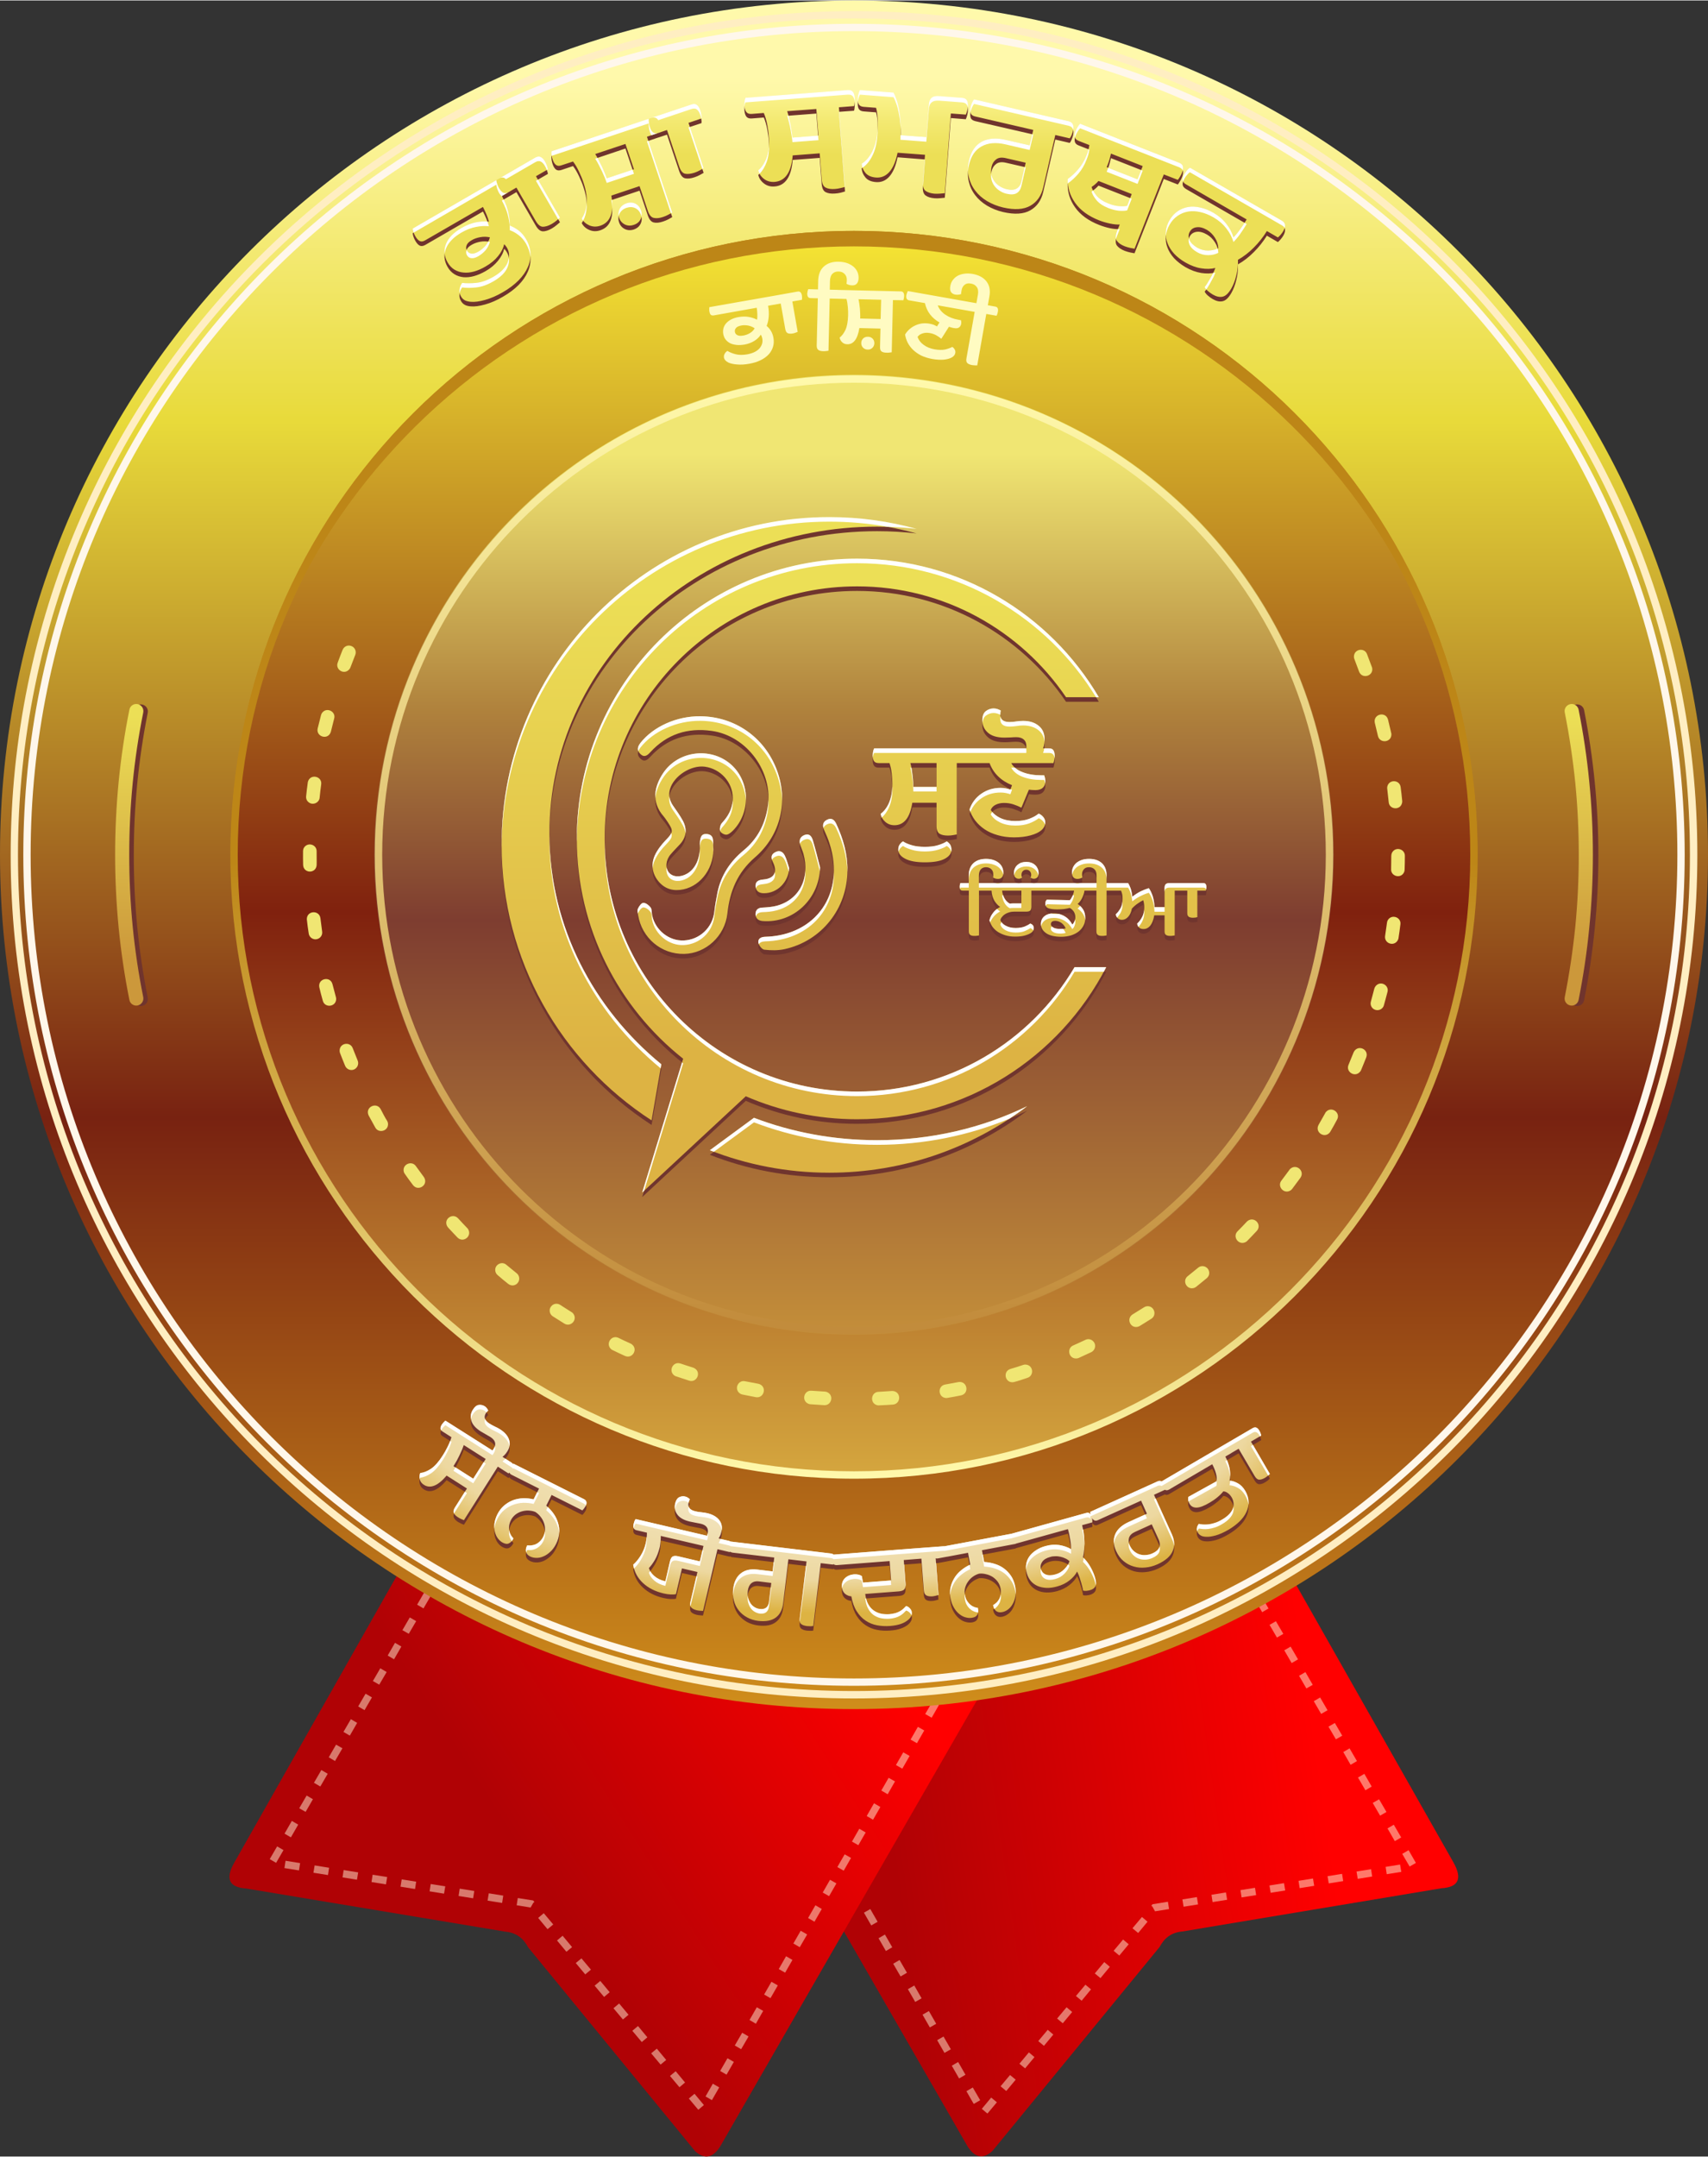 <?xml version="1.0" encoding="UTF-8"?>
<!DOCTYPE svg PUBLIC "-//W3C//DTD SVG 1.1//EN" "http://www.w3.org/Graphics/SVG/1.1/DTD/svg11.dtd">
<!-- Creator: CorelDRAW X7 -->
<svg xmlns="http://www.w3.org/2000/svg" xml:space="preserve" width="484px" height="611px" version="1.1" style="shape-rendering:geometricPrecision; text-rendering:geometricPrecision; image-rendering:optimizeQuality; fill-rule:evenodd; clip-rule:evenodd"
viewBox="0 0 19851 25049"
 xmlns:xlink="http://www.w3.org/1999/xlink">
 <rect x="0" y="0" width="19851" height="25049" fill="#333333" stroke="none"/>
 <defs>
  <style type="text/css">
   <![CDATA[
    .fil3 {fill:none}
    .fil5 {fill:#70342D}
    .fil22 {fill:#70352E}
    .fil15 {fill:#BD8617}
    .fil18 {fill:white}
    .fil16 {fill:#70342D;fill-rule:nonzero}
    .fil11 {fill:#F0E673;fill-rule:nonzero}
    .fil6 {fill:#FFEEC2;fill-rule:nonzero}
    .fil7 {fill:#FFF7EB;fill-rule:nonzero}
    .fil21 {fill:#FFFBC2;fill-rule:nonzero}
    .fil20 {fill:white;fill-rule:nonzero}
    .fil1 {fill:#FFF0D4;fill-rule:nonzero;fill-opacity:0.502}
    .fil13 {fill:url(#id0)}
    .fil10 {fill:url(#id1)}
    .fil12 {fill:url(#id2)}
    .fil8 {fill:url(#id3)}
    .fil2 {fill:url(#id4)}
    .fil4 {fill:url(#id5)}
    .fil9 {fill:url(#id6)}
    .fil14 {fill:url(#id7)}
    .fil0 {fill:url(#id8)}
    .fil17 {fill:url(#id9)}
    .fil23 {fill:url(#id10);fill-rule:nonzero}
    .fil19 {fill:url(#id11);fill-rule:nonzero}
   ]]>
  </style>
  <linearGradient id="id0" gradientUnits="userSpaceOnUse" x1="9925.61" y1="5260.23" x2="9925.61" y2="16070">
   <stop offset="0" style="stop-opacity:1; stop-color:#F0E673"/>
   <stop offset="0.278" style="stop-opacity:1; stop-color:#AF813C"/>
   <stop offset="0.502" style="stop-opacity:1; stop-color:#7E3D30"/>
   <stop offset="1" style="stop-opacity:1; stop-color:#CC983B"/>
  </linearGradient>
  <linearGradient id="id1" gradientUnits="userSpaceOnUse" x1="9925.61" y1="2762.7" x2="9925.8" y2="17759.6">
   <stop offset="0" style="stop-opacity:1; stop-color:#F5E534"/>
   <stop offset="0.522" style="stop-opacity:1; stop-color:#80210E"/>
   <stop offset="1" style="stop-opacity:1; stop-color:#DDB343"/>
  </linearGradient>
  <linearGradient id="id2" gradientUnits="userSpaceOnUse" x1="9930.64" y1="10002.9" x2="9930.64" y2="17146.7">
   <stop offset="0" style="stop-opacity:1; stop-color:#BD8617"/>
   <stop offset="0.569" style="stop-opacity:1; stop-color:#DEBF61"/>
   <stop offset="1" style="stop-opacity:1; stop-color:#FFF9AB"/>
  </linearGradient>
  <linearGradient id="id3" gradientUnits="userSpaceOnUse" x1="1653.67" y1="8311.78" x2="1663.45" y2="11139.5">
   <stop offset="0" style="stop-opacity:1; stop-color:#ECDF56"/>
   <stop offset="1" style="stop-opacity:1; stop-color:#CC983B"/>
  </linearGradient>
  <linearGradient id="id4" gradientUnits="userSpaceOnUse" x1="4987.74" y1="19835.9" x2="9018.96" y2="17266.8">
   <stop offset="0" style="stop-opacity:1; stop-color:#B00205"/>
   <stop offset="1" style="stop-opacity:1; stop-color:red"/>
  </linearGradient>
  <linearGradient id="id5" gradientUnits="userSpaceOnUse" x1="9962.55" y1="879.44" x2="9962.55" y2="19806.7">
   <stop offset="0" style="stop-opacity:1; stop-color:#FFF9AB"/>
   <stop offset="0.212" style="stop-opacity:1; stop-color:#E8DA3A"/>
   <stop offset="0.639" style="stop-opacity:1; stop-color:#782211"/>
   <stop offset="1" style="stop-opacity:1; stop-color:#CF8D1B"/>
  </linearGradient>
  <linearGradient id="id6" gradientUnits="userSpaceOnUse" xlink:href="#id3" x1="18500.8" y1="8311.78" x2="18510.6" y2="11139.5">
  </linearGradient>
  <linearGradient id="id7" gradientUnits="userSpaceOnUse" x1="10509.9" y1="4393.13" x2="10510.1" y2="15589.3">
   <stop offset="0" style="stop-opacity:1; stop-color:#FFF9AB"/>
   <stop offset="1" style="stop-opacity:1; stop-color:#C18A3A"/>
  </linearGradient>
  <linearGradient id="id8" gradientUnits="userSpaceOnUse" x1="15001.3" y1="18186.7" x2="9998.62" y2="18911">
   <stop offset="0" style="stop-opacity:1; stop-color:red"/>
   <stop offset="1" style="stop-opacity:1; stop-color:#B00205"/>
  </linearGradient>
  <radialGradient id="id9" gradientUnits="userSpaceOnUse" gradientTransform="matrix(0.013 0.553 -1.245 0.009 29712 10645)" cx="9718.38" cy="16161.9" r="4645.58" fx="9718.38" fy="16161.9">
   <stop offset="0" style="stop-opacity:1; stop-color:#FEFEFE"/>
   <stop offset="0.851" style="stop-opacity:1; stop-color:#EDD8A0"/>
   <stop offset="1" style="stop-opacity:1; stop-color:#DDB343"/>
  </radialGradient>
  <linearGradient id="id10" gradientUnits="userSpaceOnUse" x1="9094.05" y1="12218.8" x2="9094.1" y2="6843.21">
   <stop offset="0" style="stop-opacity:1; stop-color:#DDB343"/>
   <stop offset="1" style="stop-opacity:1; stop-color:#ECDF56"/>
  </linearGradient>
  <linearGradient id="id11" gradientUnits="userSpaceOnUse" x1="9389.3" y1="1787.98" x2="9389.3" y2="1089.08">
   <stop offset="0" style="stop-opacity:1; stop-color:#ECDF56"/>
   <stop offset="0.541" style="stop-opacity:1; stop-color:#F3E971"/>
   <stop offset="1" style="stop-opacity:1; stop-color:#FBF38C"/>
  </linearGradient>
 </defs>
 <g id="Layer_x0020_1">
  <g id="_839696104">
   <g>
    <path class="fil0" d="M9801 19242l-945 194 -261 53 -176 36 -158 32 -75 16 -23 5 76 130 1569 2726 1438 2498c81,126 175,155 288,53l1943 -2370c52,-98 130,-169 267,-181l3010 -502c198,-12 244,-112 139,-299l-1824 -3217 -61 -108 -9 -16 -33 -59 -25 -43 -32 6 -260 53 -140 29 -88 18 -4620 946z"/>
    <path class="fil1" d="M14498 18429l74 -43 -86 -147 -73 42 85 148zm-5915 1079l-74 42 85 149 74 -43 -85 -148zm170 296l-74 43 85 148 74 -43 -85 -148zm170 296l-74 43 85 148 74 -43 -85 -148zm171 297l-74 42 85 148 74 -42 -85 -148zm170 296l-74 42 85 148 74 -42 -85 -148zm170 296l-74 43 85 148 74 -43 -85 -148zm170 296l-74 43 85 148 74 -43 -85 -148zm171 296l-75 43 86 148 74 -42 -85 -149zm170 297l-74 42 85 148 74 -42 -85 -148zm170 296l-74 42 85 148 74 -42 -85 -148zm170 296l-74 43 85 148 74 -43 -85 -148zm170 296l-74 43 86 148 74 -43 -86 -148zm171 296l-74 43 85 148 74 -42 -85 -149zm170 297l-74 42 85 148 74 -42 -85 -148zm170 296l-74 42 85 148 74 -42 -85 -148zm170 296l-74 43 85 148 74 -43 -85 -148zm170 296l-74 43 85 148 75 -43 -86 -148zm105 248l65 55 110 -131 -66 -55 -109 131zm218 -262l66 55 110 -132 -66 -54 -110 131zm219 -262l66 54 109 -131 -65 -55 -110 132zm219 -263l66 55 109 -131 -65 -55 -110 131zm219 -262l66 55 109 -131 -65 -55 -110 131zm219 -262l66 55 109 -132 -65 -54 -110 131zm219 -262l66 54 109 -131 -65 -55 -110 132zm219 -263l66 55 109 -131 -65 -55 -110 131zm219 -262l66 55 109 -131 -65 -55 -110 131zm219 -262l13 11 30 54 163 -26 -13 -85 -179 29 -14 17zm361 -73l14 85 168 -27 -13 -85 -169 27zm338 -54l13 85 169 -27 -14 -85 -168 27zm337 -54l13 85 169 -27 -13 -85 -169 27zm337 -54l14 85 169 -27 -14 -85 -169 27zm338 -54l13 85 169 -27 -14 -85 -168 27zm337 -54l14 84 168 -27 -13 -84 -169 27zm337 -54l14 85 168 -27 -13 -85 -169 27zm338 -54l13 85 169 -27 -14 -85 -168 27zm279 -4l73 -42 -85 -148 -74 43 86 147zm-172 -295l74 -43 -86 -148 -73 43 85 148zm-171 -296l74 -43 -86 -147 -74 42 86 148zm-171 -295l73 -43 -85 -148 -74 43 86 148zm-172 -296l74 -43 -86 -148 -73 43 85 148zm-171 -296l74 -42 -86 -148 -74 43 86 147zm-171 -295l74 -43 -86 -148 -74 43 86 148zm-172 -296l74 -42 -85 -148 -74 43 85 147zm-171 -295l74 -43 -86 -148 -74 43 86 148zm-171 -296l74 -43 -86 -147 -74 42 86 148zm-172 -295l74 -43 -85 -148 -74 43 85 148z"/>
    <path class="fil2" d="M4674 18192c-651,1148 -1302,2296 -1952,3444 -106,187 -59,286 138,299 1004,167 2007,334 3011,501 137,13 215,84 267,182 647,790 1295,1580 1942,2370 113,102 208,72 289,-54 1027,-1784 2055,-3569 3082,-5354 -2259,-463 -4518,-925 -6777,-1388z"/>
    <path class="fil1" d="M5094 18385l-74 -42 85 -148 74 43 -85 147zm5915 1079l74 43 -85 148 -74 -43 85 -148zm-170 296l74 43 -85 148 -75 -43 86 -148zm-171 297l74 42 -85 148 -74 -42 85 -148zm-170 296l74 42 -85 148 -74 -42 85 -148zm-170 296l74 42 -85 149 -74 -43 85 -148zm-170 296l74 43 -85 148 -74 -43 85 -148zm-171 296l74 43 -85 148 -74 -42 85 -149zm-170 297l74 42 -85 148 -74 -42 85 -148zm-170 296l74 42 -85 148 -74 -42 85 -148zm-170 296l74 43 -85 148 -74 -43 85 -148zm-171 296l75 43 -86 148 -74 -43 85 -148zm-170 296l74 43 -85 148 -74 -42 85 -149zm-170 297l74 42 -85 148 -74 -42 85 -148zm-170 296l74 42 -85 149 -74 -43 85 -148zm-170 296l74 43 -86 148 -74 -43 86 -148zm-171 296l74 43 -85 148 -74 -43 85 -148zm-170 296l74 43 -85 148 -74 -43 85 -148zm-104 248l-65 55 -110 -131 66 -55 109 131zm-219 -262l-65 55 -110 -131 66 -55 109 131zm-219 -262l-65 54 -110 -131 66 -54 109 131zm-219 -263l-65 55 -110 -131 66 -55 109 131zm-219 -262l-65 55 -110 -131 66 -55 109 131zm-219 -262l-65 55 -110 -131 66 -55 109 131zm-218 -262l-66 55 -110 -132 66 -54 110 131zm-219 -262l-66 54 -109 -131 65 -55 110 132zm-219 -263l-66 55 -109 -131 65 -55 110 131zm-219 -262l-13 11 -31 54 -162 -26 13 -84 178 28 15 17zm-362 -73l-13 85 -169 -27 14 -85 168 27zm-337 -54l-13 85 -169 -27 13 -85 169 27zm-337 -54l-14 85 -168 -27 13 -85 169 27zm-338 -54l-13 85 -169 -27 14 -85 168 27zm-337 -54l-14 85 -168 -27 13 -85 169 27zm-337 -54l-14 85 -168 -27 13 -85 169 27zm-338 -54l-13 85 -169 -27 14 -85 168 27zm-337 -54l-13 85 -169 -27 13 -85 169 27zm-279 -3l-74 -43 86 -148 74 43 -86 148zm172 -296l-74 -43 85 -148 74 43 -85 148zm171 -296l-74 -42 86 -148 73 43 -85 147zm171 -295l-74 -43 86 -148 74 43 -86 148zm171 -296l-73 -43 85 -147 74 42 -86 148zm172 -295l-74 -43 86 -148 73 43 -85 148zm171 -296l-74 -43 86 -148 74 43 -86 148zm171 -296l-74 -42 86 -148 74 43 -86 147zm172 -295l-74 -43 85 -148 74 43 -85 148zm171 -296l-74 -42 86 -148 74 43 -86 147zm171 -295l-74 -43 86 -148 74 43 -86 148z"/>
   </g>
   <circle class="fil3" cx="9925" cy="9849" r="9849"/>
   <path class="fil4" d="M9925 0c5482,0 9926,4444 9926,9925 0,5482 -4444,9926 -9926,9926 -5481,0 -9925,-4444 -9925,-9926 0,-5481 4444,-9925 9925,-9925zm0 2707c3987,0 7219,3232 7219,7218 0,3987 -3232,7219 -7219,7219 -3986,0 -7218,-3232 -7218,-7219 0,-3986 3232,-7218 7218,-7218z"/>
   <path class="fil5" d="M1717 11585c-54,-272 -95,-547 -122,-823 -27,-276 -40,-554 -40,-831 0,-278 13,-556 40,-832 27,-276 68,-551 122,-823 9,-44 -20,-87 -64,-96 -45,-9 -88,20 -97,64 -55,277 -96,557 -124,839 -28,281 -42,564 -42,848 0,283 14,566 42,847 28,282 69,562 124,839 9,44 52,73 97,64 44,-9 73,-52 64,-96z"/>
   <path class="fil6" d="M9925 124c2707,0 5157,1097 6931,2871 1774,1773 2871,4224 2871,6930 0,2707 -1097,5157 -2871,6931 -1774,1774 -4224,2871 -6931,2871 -2706,0 -5157,-1097 -6930,-2871 -1774,-1774 -2871,-4224 -2871,-6931 0,-2706 1097,-5157 2871,-6930 1773,-1774 4224,-2871 6930,-2871zm6871 2931c-1759,-1758 -4188,-2846 -6871,-2846 -2683,0 -5112,1088 -6870,2846 -1758,1758 -2846,4187 -2846,6870 0,2683 1088,5112 2846,6871 1758,1758 4187,2845 6870,2845 2683,0 5112,-1087 6871,-2845 1758,-1759 2845,-4188 2845,-6871 0,-2683 -1087,-5112 -2845,-6870z"/>
   <path class="fil7" d="M9925 271c2666,0 5080,1080 6827,2827 1747,1748 2828,4161 2828,6827 0,2667 -1081,5080 -2828,6827 -1747,1747 -4160,2828 -6827,2828 -2666,0 -5079,-1081 -6827,-2828 -1747,-1747 -2827,-4161 -2827,-6827 0,-2666 1080,-5079 2827,-6827 1748,-1747 4161,-2827 6827,-2827zm6767 2888c-1732,-1732 -4124,-2803 -6767,-2803 -2642,0 -5034,1071 -6766,2803 -1732,1732 -2803,4124 -2803,6766 0,2643 1071,5035 2803,6767 1732,1732 4124,2803 6766,2803 2643,0 5035,-1071 6767,-2803 1732,-1732 2803,-4124 2803,-6767 0,-2642 -1071,-5034 -2803,-6766z"/>
   <path class="fil5" d="M18250 8276c54,272 95,547 122,823 27,276 40,554 40,832 0,277 -13,555 -40,831 -27,276 -68,551 -122,823 -9,44 20,87 64,96 45,9 88,-20 97,-64 55,-277 96,-557 124,-838 28,-282 42,-565 42,-848 0,-284 -14,-567 -42,-848 -28,-282 -69,-561 -124,-839 -9,-44 -52,-73 -97,-64 -44,9 -73,52 -64,96z"/>
   <path class="fil8" d="M1665 11580c-55,-272 -96,-547 -123,-823 -27,-276 -40,-554 -40,-832 0,-277 13,-555 40,-831 27,-276 68,-551 123,-823 8,-44 -20,-87 -65,-96 -44,-9 -88,20 -96,64 -56,277 -97,557 -125,838 -27,282 -41,565 -41,848 0,284 14,567 41,848 28,282 69,561 125,839 8,44 52,73 96,64 44,-9 73,-52 65,-96z"/>
   <path class="fil9" d="M18186 8271c54,272 95,547 123,823 27,276 40,554 40,831 0,278 -13,556 -40,832 -28,276 -69,551 -123,823 -9,44 20,87 65,96 44,9 87,-20 96,-64 55,-278 97,-557 124,-839 28,-281 42,-564 42,-848 0,-283 -14,-566 -42,-848 -27,-281 -69,-561 -124,-838 -9,-44 -52,-73 -96,-64 -45,9 -74,52 -65,96z"/>
   <circle class="fil10" cx="9925" cy="9925" r="7226"/>
   <path class="fil11" d="M15888 7594c-30,-80 -152,-60 -152,30 0,10 1,18 5,27 19,49 37,98 55,147 35,91 173,51 151,-47l-3 -8c-18,-50 -37,-100 -56,-149zm-11759 9c13,-35 2,-72 -28,-94 -44,-29 -98,-13 -119,35 -20,50 -39,99 -57,149 -31,81 76,149 136,76 5,-6 9,-13 12,-21 18,-48 37,-97 56,-145zm-245 739c23,-83 -94,-140 -145,-59 -3,7 -6,12 -8,20 -13,51 -26,103 -39,155 -21,96 120,140 153,40 13,-52 26,-104 39,-156zm-151 765c13,-95 -128,-128 -155,-28l-1 8c-7,53 -14,105 -19,158 -3,30 9,57 33,73 48,35 119,2 124,-56 5,-52 11,-104 18,-155zm-53 777c0,-83 -114,-111 -152,-32 -4,11 -6,20 -6,32 -1,53 0,106 1,159 4,101 148,104 157,4 2,-54 -1,-109 0,-163zm44 778c-13,-97 -158,-90 -158,12 5,54 14,112 22,166 2,17 12,35 25,47 56,49 141,4 131,-70 -7,-52 -14,-103 -20,-155zm140 766c-26,-98 -172,-65 -153,36 12,52 26,106 41,158 24,88 159,71 155,-27 -1,-6 -2,-10 -3,-16 -14,-50 -27,-100 -40,-151zm235 743c-30,-77 -148,-61 -152,27 0,12 1,20 5,31 19,50 39,99 59,148 16,37 56,57 95,46 45,-13 69,-64 51,-107 -20,-48 -39,-96 -58,-145zm325 709c-46,-84 -175,-28 -144,63 1,4 3,8 5,12 25,47 51,93 77,140 40,73 160,39 147,-53 -2,-10 -5,-17 -10,-26 -25,-37 -53,-95 -75,-136zm410 663c-47,-69 -162,-23 -141,65 3,10 6,17 13,26 30,44 62,87 94,129 58,75 173,5 134,-80 -2,-5 -5,-10 -8,-14 -31,-42 -62,-84 -92,-126zm490 606c-63,-66 -170,6 -128,90 4,7 7,11 12,17 36,39 72,78 109,116 66,67 175,-15 122,-100 -3,-3 -6,-7 -9,-10 -36,-37 -71,-75 -106,-113zm561 540c-51,-46 -136,-3 -129,66 1,21 12,41 28,54 40,35 81,69 123,102 38,30 91,21 116,-20 21,-33 13,-79 -17,-103 -41,-33 -81,-66 -121,-99zm625 465c-34,-21 -76,-15 -102,15 -32,35 -24,92 16,118 45,29 90,57 135,85 73,46 161,-46 101,-119 -5,-6 -11,-11 -18,-15 -44,-28 -88,-55 -132,-84zm678 384c-83,-40 -156,72 -83,133 5,4 9,7 15,9 48,24 96,46 144,68 88,38 155,-81 78,-136 -4,-3 -8,-6 -13,-8 -47,-21 -94,-43 -141,-66zm721 298c-92,-30 -147,95 -64,144 5,2 8,4 13,5 50,17 101,34 152,50 88,28 145,-96 62,-144 -5,-3 -10,-5 -15,-7 -50,-15 -99,-32 -148,-48zm751 206c-81,-19 -135,93 -57,144 9,5 15,8 25,10 52,11 105,21 157,31 92,16 133,-115 42,-152 -5,-2 -9,-3 -14,-4 -51,-9 -102,-19 -153,-29zm772 110c-91,-8 -122,123 -30,154 6,2 11,3 17,3 54,4 107,8 160,11 88,4 117,-119 31,-153 -7,-3 -15,-4 -23,-5 -52,-3 -104,-6 -155,-10zm778 13c-87,3 -104,130 -17,155 9,2 16,3 25,2 53,-2 107,-5 160,-9 95,-8 99,-149 -2,-158 -3,0 -7,0 -10,0 -52,4 -104,7 -156,10zm775 -85c-91,16 -85,152 13,157 5,0 10,-1 15,-2 52,-9 104,-18 157,-29 99,-23 73,-169 -29,-155 -52,10 -104,20 -156,29zm758 -181c-94,30 -60,171 39,153 52,-13 109,-33 160,-50 80,-26 69,-150 -24,-154 -10,0 -17,1 -26,4 -49,17 -99,33 -149,47zm730 -273c-79,34 -52,160 42,151 8,-1 15,-3 23,-6 48,-22 97,-45 145,-67 18,-9 31,-23 39,-42 27,-67 -42,-132 -107,-101 -47,22 -94,44 -142,65zm691 -361c-80,51 -23,172 67,142 5,-2 9,-4 15,-7 45,-27 90,-56 135,-84 71,-45 31,-157 -54,-145 -12,2 -21,5 -31,12 -44,28 -88,55 -132,82zm640 -444c-68,53 -11,166 77,136 8,-4 14,-7 21,-12 42,-34 83,-67 124,-101 24,-21 34,-51 25,-82 -15,-55 -82,-76 -126,-39 -40,33 -81,66 -121,98zm579 -521c-63,63 15,171 98,123 6,-3 10,-7 15,-12 38,-38 74,-77 111,-116 64,-72 -28,-173 -106,-116 -3,3 -6,5 -10,9 -35,38 -71,75 -108,112zm510 -589c-52,66 28,162 106,114 8,-5 14,-11 20,-19 32,-42 64,-85 95,-128 55,-80 -49,-168 -119,-103 -3,3 -7,7 -9,11 -31,42 -62,84 -93,125zm432 -648c-48,88 74,166 134,84 28,-46 55,-97 81,-145 45,-81 -66,-161 -130,-88 -3,4 -6,8 -8,13 -25,45 -51,90 -77,136zm348 -697c-35,81 75,152 135,79 5,-6 8,-11 11,-18 21,-49 40,-99 60,-148 33,-87 -83,-150 -138,-74 -3,5 -6,10 -9,16 -20,46 -39,98 -59,145zm260 -735c-10,34 4,69 34,88 44,27 104,5 117,-45 15,-52 28,-103 42,-155 21,-77 -79,-136 -137,-69 -8,10 -12,18 -16,30 -13,50 -26,101 -40,151zm165 -762c-11,85 98,125 144,55 6,-10 11,-20 12,-31 8,-53 16,-106 22,-159 12,-87 -112,-126 -151,-40 -2,7 -4,13 -5,21 -7,51 -14,103 -22,154zm70 -776c-4,83 113,114 150,36 5,-11 7,-20 7,-32 2,-53 3,-106 3,-160 0,-81 -110,-111 -150,-35 -5,12 -8,22 -8,35 0,52 -1,104 -2,156zm-28 -779c7,89 139,99 156,5 1,-7 2,-13 1,-20 -5,-53 -11,-106 -18,-159 -12,-95 -152,-92 -157,8 0,4 0,8 1,11 6,52 12,104 17,155zm-125 -769c22,93 165,76 156,-27l-2 -8c-12,-52 -24,-104 -37,-156 -27,-98 -172,-65 -154,36 12,52 25,103 37,155z"/>
   <path class="fil12" d="M9925 2677c2002,0 3814,812 5126,2123 1311,1312 2123,3124 2123,5125 0,2002 -812,3814 -2123,5126 -1312,1311 -3124,2123 -5126,2123 -2001,0 -3813,-812 -5125,-2123 -1311,-1312 -2123,-3124 -2123,-5126 0,-2001 812,-3813 2123,-5125 1312,-1311 3124,-2123 5125,-2123zm0 86c3956,0 7163,3207 7163,7162 0,3956 -3207,7163 -7163,7163 -3955,0 -7162,-3207 -7162,-7163 0,-3955 3207,-7162 7162,-7162z"/>
   <circle class="fil13" cx="9925" cy="9925" r="5576"/>
   <path class="fil14" d="M9925 4356c1538,0 2931,623 3939,1631 1007,1008 1631,2401 1631,3938 0,1538 -624,2931 -1631,3938 -1008,1008 -2401,1632 -3939,1632 -1537,0 -2930,-624 -3938,-1632 -1007,-1007 -1631,-2400 -1631,-3938 0,-1537 624,-2930 1631,-3938 1008,-1007 2401,-1631 3938,-1631zm0 85c3029,0 5484,2456 5484,5484 0,3029 -2455,5484 -5484,5484 -3028,0 -5483,-2455 -5483,-5484 0,-3028 2455,-5484 5483,-5484z"/>
   <path class="fil15" d="M9925 2677c4001,0 7244,3235 7244,7226 0,30 -1,60 -1,90 -49,-3950 -3272,-7136 -7243,-7136 -3970,0 -7194,3186 -7242,7136 0,-30 -1,-60 -1,-90 0,-3991 3243,-7226 7243,-7226z"/>
  </g>
  <path class="fil3" d="M17424 9925c0,4145 -3360,7505 -7505,7505 -4145,0 -7505,-3360 -7505,-7505"/>
  <path class="fil16" d="M14539 16796l220 376c-5,5 -13,13 -24,22 -10,8 -22,16 -33,23 -26,15 -49,22 -68,21 -19,-1 -36,-15 -52,-42l-186 -317 -84 50 0 0 -71 41c25,46 42,94 51,144 8,50 8,95 -2,136 31,2 63,12 96,30 34,18 62,47 86,87 25,43 38,86 39,128 1,42 -7,83 -26,121 -18,39 -45,76 -81,110 -36,35 -78,66 -126,94 -56,33 -105,55 -148,67 -44,12 -81,17 -111,15 -27,-1 -49,-6 -63,-15 -14,-8 -26,-19 -34,-33 -11,-20 -15,-38 -11,-56 4,-18 12,-33 22,-45 13,2 29,4 47,6 18,2 39,1 62,-1 24,-3 49,-8 76,-17 27,-8 55,-21 85,-39 36,-20 63,-42 84,-64 21,-22 35,-44 43,-67 7,-22 9,-44 6,-66 -3,-22 -10,-42 -21,-61 -13,-21 -27,-38 -45,-50 -17,-12 -34,-19 -52,-20 -19,24 -42,47 -69,69 -26,22 -55,43 -88,62 -65,38 -116,57 -153,58 -37,1 -65,-14 -83,-45 -8,-13 -13,-27 -15,-42 -2,-15 -1,-28 2,-37l325 -181c7,-27 5,-58 -5,-93 -10,-35 -24,-71 -43,-106l-503 295c-17,10 -33,11 -47,3l-127 57 209 462c31,68 34,132 8,192 -25,60 -83,111 -175,153 -47,21 -94,34 -142,38 -48,5 -93,1 -136,-11 -43,-13 -82,-34 -118,-63 -35,-30 -64,-69 -86,-117 -32,-71 -36,-136 -11,-195 25,-59 77,-106 155,-142l214 -97 -68 -152 -503 228c-28,12 -50,4 -67,-26 1,6 2,13 3,20 1,11 1,21 1,30l-119 33c16,63 24,127 26,192 2,65 -3,125 -16,181 35,34 65,73 89,116 24,43 41,84 52,123 13,47 14,80 2,101 -11,20 -32,34 -61,43 -14,4 -29,6 -43,7 -14,1 -27,0 -38,-3 -2,-15 -5,-29 -9,-44 -4,-14 -8,-29 -12,-45 -5,-18 -12,-38 -19,-62 -8,-23 -17,-47 -29,-70 -19,36 -48,70 -88,102 -40,32 -88,56 -144,72 -44,12 -85,17 -123,16 -39,-1 -73,-9 -104,-22 -31,-14 -58,-33 -79,-58 -22,-25 -37,-56 -47,-91 -10,-36 -13,-71 -7,-104 5,-32 17,-62 36,-90 19,-27 45,-51 77,-72 32,-21 68,-37 110,-49 56,-16 110,-20 161,-12 51,8 96,24 137,48 1,-34 -2,-72 -10,-114 -7,-42 -15,-81 -26,-119l-607 169 0 3 -392 73 25 137c43,2 84,9 124,22 40,13 76,31 108,54 32,24 59,53 82,88 23,34 38,74 47,120 8,42 8,80 2,115 -6,35 -17,65 -32,91 -14,26 -33,47 -54,62 -22,16 -44,26 -67,31 -30,5 -53,1 -71,-14 -17,-14 -28,-34 -33,-59l-2 -10c11,-5 23,-14 35,-24 12,-11 23,-24 32,-40 10,-15 17,-34 21,-55 4,-22 4,-47 -1,-75 -6,-29 -17,-54 -33,-77 -17,-22 -37,-41 -59,-55 -23,-15 -48,-25 -75,-32 -27,-7 -54,-9 -81,-7 -26,8 -51,20 -73,36 -23,16 -42,35 -57,57 -16,22 -27,46 -34,73 -7,26 -8,54 -2,82 5,28 13,51 25,69 12,19 25,34 40,45 14,12 29,20 44,26 16,5 29,9 42,11l1 10c5,23 3,45 -7,65 -9,20 -28,33 -59,39 -23,4 -47,3 -74,-4 -26,-6 -51,-18 -74,-37 -24,-18 -45,-42 -64,-73 -19,-30 -33,-67 -41,-111 -9,-45 -9,-88 0,-128 9,-40 24,-77 45,-111 20,-33 47,-63 79,-89 32,-26 67,-48 105,-65l-26 -137 -239 45 0 0 -3 1 -107 20c-10,2 -19,1 -27,-1l32 425c-7,3 -18,6 -31,9 -13,4 -27,6 -40,7 -30,2 -54,-1 -70,-11 -17,-9 -27,-29 -29,-60l-28 -367 -68 6 -137 10 20 274c3,31 -2,53 -13,66 -12,14 -33,22 -64,24l-391 30c6,48 17,88 35,119 17,31 38,56 64,74 26,17 54,30 85,36 31,6 63,8 96,6 28,-2 52,-7 73,-13 20,-6 38,-14 53,-23 15,-9 29,-19 39,-29 11,-11 21,-21 30,-30 17,4 32,14 45,28 13,14 21,30 22,48 2,31 -12,60 -44,87 -21,18 -49,33 -83,45 -35,13 -77,21 -126,24 -52,4 -103,2 -151,-8 -49,-9 -93,-27 -133,-54 -40,-26 -75,-62 -104,-108 -29,-46 -50,-104 -62,-174 -27,-2 -52,-12 -74,-30 -21,-18 -33,-44 -36,-78 -3,-42 8,-76 35,-102 27,-27 62,-42 105,-46 19,-1 37,0 54,4 16,5 29,10 38,17l13 75 327 -25 -17 -224 -611 46c-19,2 -33,-3 -42,-13l0 0 -3 7 -145 -17 -87 731c-7,1 -18,2 -33,2 -14,0 -28,-1 -41,-2 -30,-4 -52,-12 -67,-24 -14,-13 -20,-34 -16,-64l79 -663 -211 -25 -61 513c-9,74 -37,128 -85,164 -48,37 -116,49 -204,39 -48,-6 -91,-19 -130,-40 -39,-22 -71,-49 -97,-81 -26,-33 -45,-71 -56,-114 -12,-42 -14,-89 -8,-139 9,-80 39,-139 88,-178 49,-39 114,-54 194,-44l176 21 19 -160 -485 -58c-12,-1 -22,-5 -29,-12l-3 6 -143 -34 -168 717c-8,0 -19,0 -33,-2 -14,-1 -28,-3 -41,-6 -28,-7 -49,-17 -63,-31 -13,-14 -17,-36 -10,-65l82 -348 -180 -42 -70 300c-16,3 -36,4 -61,3 -25,-1 -53,-5 -83,-12 -97,-22 -177,-63 -239,-121 -63,-58 -101,-129 -114,-213 33,-28 62,-64 88,-107 27,-43 46,-90 58,-141 4,-19 8,-39 10,-60 3,-21 4,-42 4,-63l-120 -28c-33,-8 -45,-33 -35,-74 2,-9 5,-18 9,-29 4,-11 9,-21 15,-28l830 194c2,-8 4,-15 6,-22 15,-63 -12,-102 -80,-118 -19,-4 -39,-8 -62,-12 -22,-4 -44,-8 -65,-13 -69,-16 -118,-43 -145,-81 -28,-39 -36,-81 -25,-129 9,-37 25,-62 47,-73 23,-11 46,-14 69,-8 12,2 22,7 31,13 10,6 18,13 24,20 -3,5 -6,11 -9,19 -3,7 -5,14 -6,20 -12,52 14,85 79,100 21,5 44,9 70,11 26,3 49,7 70,11 61,15 107,41 137,79 29,39 38,85 25,138 -4,19 -10,37 -19,53 -4,9 -9,17 -13,23l119 28c8,2 15,5 20,9l1167 138c13,2 23,6 30,13l874 -67 0 0 400 -30c5,0 10,0 15,1l765 -144c3,0 6,-1 8,-1l873 -243c23,-6 41,-1 53,17 -3,-11 -5,-20 -6,-29l784 -355c17,-8 33,-7 46,1l714 -418 346 -202c29,-17 55,-7 76,29 5,8 9,17 14,29 4,11 7,21 8,29l-119 70zm-9112 545l-236 -150c-52,61 -100,100 -144,117 -43,17 -83,14 -119,-9 -26,-16 -42,-37 -49,-63 -7,-26 -5,-51 5,-74 41,-4 83,-22 128,-52 44,-30 89,-82 135,-154 18,-28 37,-62 56,-101 20,-39 34,-76 44,-110l-103 -65c-29,-18 -32,-45 -9,-81 5,-8 11,-16 19,-25 8,-8 15,-16 22,-22l547 348c5,-7 10,-13 14,-19 34,-54 22,-100 -37,-137 -17,-11 -35,-21 -55,-32 -20,-11 -39,-22 -57,-34 -60,-38 -97,-80 -110,-125 -13,-45 -7,-88 19,-129 21,-33 43,-50 68,-54 25,-3 48,2 68,15 10,6 18,14 25,23 7,9 12,18 16,27 -4,3 -9,8 -14,14 -6,7 -10,12 -13,17 -28,45 -14,86 42,121 18,12 39,23 62,34 24,11 44,22 62,33 53,34 88,74 103,120 16,46 9,92 -21,139 -10,16 -22,30 -35,43 -8,7 -14,13 -20,18l102 65c9,5 16,12 20,19l5 -5 821 412c31,16 37,43 18,81 -5,9 -11,18 -18,27 -7,9 -14,17 -20,22l-357 -179 -62 124c32,28 61,59 85,93 24,34 41,70 52,108 12,39 16,78 13,120 -3,41 -15,82 -36,124 -19,38 -42,69 -68,93 -26,23 -52,41 -80,53 -27,11 -55,17 -82,16 -26,0 -50,-6 -71,-16 -27,-14 -43,-31 -48,-53 -5,-23 -2,-45 9,-67l5 -9c12,1 26,2 43,1 16,-1 32,-5 49,-12 17,-7 34,-17 50,-32 17,-14 32,-34 45,-60 13,-26 19,-53 20,-81 0,-28 -4,-55 -14,-80 -9,-25 -22,-49 -40,-70 -17,-22 -37,-40 -60,-55 -25,-10 -52,-15 -80,-16 -27,-1 -54,3 -80,11 -26,8 -49,21 -71,37 -21,17 -39,39 -52,65 -12,25 -19,48 -21,70 -2,22 -1,42 4,60 4,18 11,34 20,47 9,14 18,25 26,34l-4 9c-11,21 -26,37 -46,48 -19,10 -42,8 -70,-6 -21,-10 -40,-26 -57,-47 -17,-21 -29,-46 -37,-75 -8,-28 -10,-61 -7,-96 4,-36 15,-74 35,-114 21,-41 47,-75 79,-102 31,-26 65,-46 102,-60 37,-14 76,-22 117,-24 41,-1 82,3 123,13l63 -125 -318 -160c-13,-6 -22,-15 -26,-26 -4,4 -8,7 -11,10l-124 -79 -394 622c-8,-3 -18,-7 -31,-13 -13,-6 -25,-12 -37,-19 -25,-17 -42,-33 -49,-51 -8,-17 -4,-39 12,-64l140 -221zm-157 -259l230 145 145 -229 -255 -162c-13,39 -30,79 -51,122 -20,42 -40,78 -58,106l-11 18zm2517 1104c7,-28 17,-47 31,-55 14,-8 35,-9 62,-3l254 60 42 -180 -496 -116c0,21 -1,43 -3,67 -2,23 -5,43 -8,59 -15,61 -34,112 -58,153 -24,40 -47,72 -69,95 9,32 29,62 62,91 33,29 76,50 129,62l54 -233zm1043 555c64,7 100,-21 108,-85l26 -218 -146 -17c-34,-5 -63,3 -86,21 -22,19 -36,49 -41,89 -3,29 -2,56 4,80 7,25 16,47 29,65 13,19 29,34 47,44 18,11 38,18 59,21zm3436 -402c41,-11 76,-32 105,-61 29,-30 49,-61 59,-93 -14,-12 -29,-23 -47,-31 -18,-9 -37,-15 -57,-20 -20,-4 -40,-6 -61,-6 -20,0 -40,3 -58,8 -45,12 -76,32 -94,58 -18,26 -23,54 -15,84 9,29 27,50 56,62 29,12 67,12 112,-1zm1129 -245c41,-18 67,-41 78,-67 11,-27 9,-57 -5,-90l-82 -180 -194 88c-38,18 -61,41 -70,69 -8,29 -5,58 8,88 13,29 30,51 50,68 21,18 43,30 68,37 24,7 49,9 75,7 25,-3 49,-9 72,-20z"/>
  <path class="fil17" d="M14539 16743l220 376c-5,5 -13,12 -24,21 -10,9 -22,17 -33,24 -26,15 -49,22 -68,21 -19,-1 -36,-15 -52,-42l-186 -317 -84 49 0 1 -71 41c25,46 42,94 51,144 8,50 8,95 -2,135 31,3 63,13 96,31 34,18 62,47 86,87 25,43 38,86 39,128 1,42 -7,82 -26,121 -18,39 -45,75 -81,110 -36,34 -78,66 -126,94 -56,32 -105,54 -148,66 -44,12 -81,18 -111,16 -27,-1 -49,-6 -63,-15 -14,-8 -26,-19 -34,-34 -11,-19 -15,-38 -11,-56 4,-18 12,-33 22,-45 13,3 29,5 47,7 18,1 39,1 62,-1 24,-3 49,-8 76,-17 27,-8 55,-21 85,-39 36,-20 63,-42 84,-64 21,-22 35,-45 43,-67 7,-22 9,-44 6,-66 -3,-22 -10,-42 -21,-61 -13,-21 -27,-38 -45,-50 -17,-13 -34,-19 -52,-20 -19,24 -42,47 -69,69 -26,22 -55,42 -88,61 -65,39 -116,58 -153,59 -37,1 -65,-14 -83,-45 -8,-13 -13,-27 -15,-43 -2,-15 -1,-27 2,-37l325 -180c7,-27 5,-58 -5,-94 -10,-35 -24,-70 -43,-105l-503 295c-17,9 -33,10 -47,2l-127 58 209 461c31,68 34,132 8,193 -25,60 -83,111 -175,153 -47,21 -94,34 -142,38 -48,5 -93,1 -136,-12 -43,-12 -82,-33 -118,-63 -35,-29 -64,-68 -86,-117 -32,-70 -36,-135 -11,-194 25,-59 77,-106 155,-142l214 -97 -68 -152 -503 227c-28,13 -50,4 -67,-25 1,6 2,12 3,19 1,12 1,22 1,31l-119 33c16,63 24,127 26,192 2,65 -3,125 -16,181 35,34 65,73 89,116 24,43 41,84 52,123 13,47 14,80 2,101 -11,20 -32,34 -61,42 -14,4 -29,7 -43,8 -14,1 -27,0 -38,-3 -2,-15 -5,-29 -9,-44 -4,-14 -8,-29 -12,-45 -5,-18 -12,-39 -19,-62 -8,-24 -17,-47 -29,-70 -19,36 -48,70 -88,102 -40,32 -88,56 -144,71 -44,13 -85,18 -123,17 -39,-2 -73,-9 -104,-22 -31,-14 -58,-33 -79,-58 -22,-26 -37,-56 -47,-91 -10,-37 -13,-71 -7,-104 5,-33 17,-63 36,-90 19,-27 45,-51 77,-72 32,-21 68,-38 110,-49 56,-16 110,-20 161,-12 51,8 96,24 137,48 1,-35 -2,-73 -10,-114 -7,-42 -15,-82 -26,-119l-607 169 0 2 -392 74 25 137c43,2 84,9 124,22 40,12 76,30 108,54 32,24 59,53 82,87 23,35 38,75 47,121 8,42 8,80 2,115 -6,34 -17,65 -32,90 -14,26 -33,47 -54,63 -22,16 -44,26 -67,30 -30,6 -53,1 -71,-13 -17,-15 -28,-34 -33,-59l-2 -10c11,-6 23,-14 35,-25 12,-10 23,-24 32,-39 10,-16 17,-34 21,-56 4,-21 4,-46 -1,-75 -6,-28 -17,-54 -33,-76 -17,-23 -37,-41 -59,-56 -23,-14 -48,-25 -75,-31 -27,-7 -54,-10 -81,-7 -26,7 -51,19 -73,35 -23,16 -42,36 -57,58 -16,22 -27,46 -34,72 -7,27 -8,54 -2,83 5,27 13,50 25,69 12,18 25,33 40,45 14,12 29,20 44,26 16,5 29,9 42,10l1 10c5,24 3,46 -7,66 -9,20 -28,33 -59,38 -23,5 -47,4 -74,-3 -26,-6 -51,-19 -74,-37 -24,-18 -45,-42 -64,-73 -19,-30 -33,-67 -41,-111 -9,-46 -9,-89 0,-129 9,-40 24,-76 45,-110 20,-33 47,-63 79,-89 32,-26 67,-48 105,-65l-26 -137 -239 45 0 0 -3 0 -107 20c-10,2 -19,2 -27,-1l32 426c-7,3 -18,5 -31,9 -13,3 -27,6 -40,7 -30,2 -54,-2 -70,-11 -17,-10 -27,-30 -29,-60l-28 -367 -68 5 -137 11 20 273c3,31 -2,54 -13,67 -12,14 -33,21 -64,24l-391 30c6,48 17,87 35,119 17,31 38,55 64,73 26,18 54,30 85,37 31,6 63,8 96,6 28,-3 52,-7 73,-13 20,-7 38,-14 53,-23 15,-9 29,-19 39,-29 11,-11 21,-21 30,-30 17,4 32,13 45,28 13,14 21,30 22,48 2,31 -12,60 -44,86 -21,18 -49,34 -83,46 -35,12 -77,20 -126,24 -52,4 -103,1 -151,-8 -49,-9 -93,-27 -133,-54 -40,-26 -75,-63 -104,-109 -29,-45 -50,-103 -62,-173 -27,-2 -52,-12 -74,-30 -21,-19 -33,-45 -36,-78 -3,-42 8,-76 35,-103 27,-26 62,-41 105,-45 19,-1 37,0 54,4 16,4 29,10 38,17l13 75 327 -25 -17 -225 -611 47c-19,1 -33,-3 -42,-13l0 -1 -3 8 -145 -17 -87 731c-7,1 -18,1 -33,2 -14,0 -28,-1 -41,-2 -30,-4 -52,-12 -67,-24 -14,-13 -20,-34 -16,-64l79 -663 -211 -25 -61 513c-9,73 -37,128 -85,164 -48,36 -116,49 -204,39 -48,-6 -91,-19 -130,-41 -39,-21 -71,-48 -97,-81 -26,-32 -45,-70 -56,-113 -12,-43 -14,-89 -8,-139 9,-80 39,-139 88,-178 49,-39 114,-54 194,-44l176 21 19 -161 -485 -57c-12,-2 -22,-6 -29,-12l-3 6 -143 -34 -168 717c-8,0 -19,-1 -33,-2 -14,-1 -28,-3 -41,-6 -28,-7 -49,-17 -63,-32 -13,-14 -17,-35 -10,-64l82 -348 -180 -42 -70 299c-16,4 -36,5 -61,4 -25,-1 -53,-5 -83,-12 -97,-23 -177,-63 -239,-121 -63,-59 -101,-130 -114,-213 33,-29 62,-64 88,-107 27,-43 46,-90 58,-141 4,-19 8,-39 10,-60 3,-22 4,-43 4,-64l-120 -28c-33,-7 -45,-32 -35,-73 2,-9 5,-19 9,-30 4,-11 9,-20 15,-27l830 194c2,-8 4,-16 6,-23 15,-62 -12,-101 -80,-117 -19,-4 -39,-8 -62,-12 -22,-4 -44,-8 -65,-13 -69,-16 -118,-44 -145,-82 -28,-38 -36,-81 -25,-128 9,-37 25,-62 47,-73 23,-11 46,-14 69,-8 12,2 22,7 31,13 10,6 18,13 24,20 -3,4 -6,11 -9,18 -3,8 -5,15 -6,20 -12,52 14,86 79,101 21,5 44,9 70,11 26,3 49,6 70,11 61,15 107,41 137,79 29,38 38,84 25,138 -4,19 -10,37 -19,53 -4,9 -9,17 -13,23l119 28c8,2 15,5 20,8l1167 139c13,2 23,6 30,13l874 -67 0 0 400 -30c5,-1 10,0 15,0l765 -143c3,-1 6,-1 8,-1l873 -243c23,-7 41,-1 53,17 -3,-11 -5,-21 -6,-29l784 -355c17,-8 33,-8 46,1l714 -418 346 -202c29,-17 55,-8 76,29 5,8 9,17 14,29 4,11 7,21 8,29l-119 70zm-9112 545l-236 -150c-52,61 -100,100 -144,117 -43,17 -83,14 -119,-9 -26,-16 -42,-37 -49,-63 -7,-27 -5,-51 5,-75 41,-4 83,-21 128,-51 44,-31 89,-82 135,-155 18,-28 37,-61 56,-100 20,-39 34,-76 44,-110l-103 -66c-29,-18 -32,-45 -9,-81 5,-7 11,-15 19,-24 8,-9 15,-16 22,-22l547 347c5,-6 10,-12 14,-19 34,-54 22,-99 -37,-137 -17,-10 -35,-21 -55,-32 -20,-11 -39,-22 -57,-33 -60,-38 -97,-80 -110,-125 -13,-45 -7,-88 19,-129 21,-33 43,-51 68,-54 25,-3 48,2 68,15 10,6 18,14 25,23 7,9 12,18 16,27 -4,3 -9,8 -14,14 -6,6 -10,12 -13,17 -28,45 -14,85 42,121 18,11 39,23 62,34 24,10 44,22 62,33 53,34 88,74 103,119 16,46 9,93 -21,139 -10,17 -22,31 -35,44 -8,7 -14,13 -20,17l102 65c9,6 16,12 20,19l5 -5 821 413c31,16 37,43 18,81 -5,8 -11,17 -18,27 -7,9 -14,16 -20,22l-357 -179 -62 124c32,28 61,58 85,93 24,34 41,70 52,108 12,38 16,78 13,119 -3,42 -15,83 -36,125 -19,38 -42,69 -68,92 -26,24 -52,42 -80,53 -27,12 -55,18 -82,17 -26,0 -50,-6 -71,-16 -27,-14 -43,-32 -48,-54 -5,-22 -2,-44 9,-67l5 -9c12,2 26,2 43,1 16,-1 32,-5 49,-11 17,-7 34,-17 50,-32 17,-14 32,-35 45,-60 13,-26 19,-53 20,-81 0,-28 -4,-55 -14,-80 -9,-26 -22,-49 -40,-71 -17,-21 -37,-40 -60,-54 -25,-10 -52,-15 -80,-16 -27,-1 -54,3 -80,11 -26,8 -49,20 -71,37 -21,17 -39,38 -52,64 -12,25 -19,49 -21,71 -2,22 -1,41 4,59 4,18 11,34 20,48 9,14 18,25 26,33l-4 10c-11,21 -26,37 -46,47 -19,11 -42,9 -70,-5 -21,-10 -40,-26 -57,-47 -17,-21 -29,-46 -37,-75 -8,-29 -10,-61 -7,-97 4,-35 15,-73 35,-113 21,-41 47,-75 79,-102 31,-26 65,-47 102,-61 37,-14 76,-21 117,-23 41,-1 82,3 123,13l63 -125 -318 -160c-13,-6 -22,-15 -26,-26 -4,4 -8,7 -11,10l-124 -79 -394 622c-8,-3 -18,-7 -31,-13 -13,-6 -25,-12 -37,-20 -25,-16 -42,-33 -49,-50 -8,-18 -4,-39 12,-64l140 -221zm-157 -260l230 146 145 -229 -255 -162c-13,39 -30,79 -51,122 -20,42 -40,78 -58,106l-11 17zm2517 1105c7,-29 17,-47 31,-55 14,-8 35,-9 62,-3l254 60 42 -180 -496 -116c0,21 -1,43 -3,67 -2,23 -5,43 -8,59 -15,61 -34,112 -58,153 -24,40 -47,72 -69,94 9,32 29,63 62,92 33,29 76,50 129,62l54 -233zm1043 554c64,8 100,-20 108,-85l26 -217 -146 -18c-34,-4 -63,3 -86,22 -22,19 -36,48 -41,89 -3,29 -2,55 4,80 7,25 16,46 29,65 13,19 29,33 47,44 18,11 38,18 59,20zm3436 -401c41,-11 76,-32 105,-62 29,-29 49,-60 59,-92 -14,-12 -29,-23 -47,-31 -18,-9 -37,-15 -57,-20 -20,-4 -40,-7 -61,-6 -20,0 -40,2 -58,8 -45,12 -76,31 -94,57 -18,27 -23,54 -15,84 9,30 27,51 56,63 29,12 67,12 112,-1zm1129 -245c41,-18 67,-41 78,-68 11,-27 9,-56 -5,-89l-82 -180 -194 88c-38,17 -61,40 -70,69 -8,29 -5,58 8,88 13,28 30,51 50,68 21,17 43,30 68,37 24,7 49,9 75,6 25,-2 49,-8 72,-19z"/>
  <path class="fil18" d="M14563 16782l196 337c-5,4 -11,11 -20,18l-200 -341 24 -14zm-302 177c14,33 24,67 31,102 5,33 7,64 5,93 -1,-13 -3,-26 -5,-40 -9,-50 -26,-98 -51,-144l20 -11zm37 238c28,3 57,13 88,30 34,18 62,47 86,87 25,43 38,86 39,128 1,11 0,23 -1,34 -4,-36 -17,-72 -38,-109 -24,-40 -52,-69 -86,-87 -33,-18 -65,-28 -96,-30 4,-17 7,-35 8,-53zm-383 588c-6,-14 -7,-27 -4,-41 4,-18 12,-33 22,-45 13,3 29,5 47,7 18,1 39,1 62,-1 24,-3 49,-8 76,-17 27,-8 55,-21 85,-39 36,-20 63,-42 84,-64 21,-22 35,-45 43,-67 2,-7 4,-13 5,-20l1 7c3,22 1,44 -6,66 -8,23 -22,45 -43,67 -21,22 -48,44 -84,64 -30,18 -58,31 -85,39 -27,9 -52,14 -76,17 -23,2 -44,3 -62,1 -18,-2 -34,-4 -47,-6 -8,9 -14,20 -18,32zm-102 -347c-1,-5 -2,-10 -3,-16 -2,-15 -1,-27 2,-37l325 -180 2 -8c3,22 2,43 -2,61l-324 180zm-381 -33l189 417c21,47 29,92 24,135 -3,-26 -11,-54 -24,-81l-209 -462 20 -9zm-485 523c-5,-38 0,-74 14,-108 25,-59 77,-106 155,-142l194 -88 20 44 -214 97c-78,36 -130,83 -155,142 -7,18 -12,36 -14,55zm-359 -164c9,47 14,94 15,142 1,18 1,35 0,52 -2,-64 -10,-128 -26,-191l11 -3zm8 331c31,32 58,68 80,108 24,43 41,84 52,123 11,38 13,67 8,87 -2,-10 -5,-21 -8,-34 -11,-39 -28,-80 -52,-123 -24,-43 -54,-82 -89,-116 4,-15 7,-30 9,-45zm-671 135c-2,-21 -2,-42 2,-62 5,-33 17,-63 36,-90 19,-27 45,-51 77,-72 32,-21 68,-38 110,-49 56,-16 110,-20 161,-12 50,8 95,23 135,46 2,20 3,38 2,55 -41,-24 -86,-40 -137,-48 -51,-8 -105,-4 -161,12 -42,12 -78,28 -110,49 -32,21 -58,45 -77,72 -19,28 -31,58 -36,90l-2 9zm-503 -174l16 86c43,2 84,9 124,22 40,12 76,30 108,54 32,24 59,53 82,87 23,35 38,75 47,121 6,33 8,64 5,92 -1,-13 -3,-26 -5,-39 -9,-46 -24,-86 -47,-120 -23,-35 -50,-64 -82,-88 -32,-23 -68,-41 -108,-54 -40,-13 -81,-20 -124,-22l-25 -137 9 -2zm135 631c-6,-11 -10,-22 -13,-35l-2 -10c11,-6 23,-14 35,-25 12,-10 23,-24 32,-39 10,-16 17,-34 21,-56l1 -5c3,22 3,41 -1,59 -4,21 -11,40 -21,55 -9,16 -20,29 -32,40 -7,6 -14,11 -20,16zm-344 -172l2 10c5,27 13,50 25,69 12,18 25,33 40,45 14,12 29,20 44,26 16,5 29,9 42,10l1 10c4,17 3,34 -1,49l0 -5c-13,-2 -26,-6 -42,-11 -15,-6 -30,-14 -44,-26 -15,-11 -28,-26 -40,-45 -12,-18 -20,-41 -25,-69 -4,-21 -5,-43 -2,-63zm-170 11c-3,-31 -1,-61 5,-90 9,-40 24,-76 45,-110 20,-33 47,-63 79,-89 29,-24 61,-44 96,-61l9 49c-38,17 -73,39 -105,65 -32,26 -59,56 -79,89 -21,34 -36,71 -45,111 -2,12 -4,24 -5,36zm-164 -372l28 371 -4 1 -28 -373 4 1zm-371 18l16 220c1,15 1,27 -1,38l-19 -258 4 0zm-443 393c7,25 15,48 26,67 17,31 38,55 64,73 26,18 54,30 85,37 31,6 63,8 96,6 28,-3 52,-7 73,-13 20,-7 38,-14 53,-23 15,-9 29,-19 39,-29 11,-11 21,-21 30,-30 17,4 32,13 45,28 13,14 21,30 22,48 1,11 0,22 -4,33 -4,-10 -10,-20 -18,-28 -13,-14 -28,-24 -45,-28 -9,9 -19,19 -30,30 -10,10 -24,20 -39,29 -15,9 -33,17 -53,23 -21,6 -45,11 -73,13 -33,2 -65,0 -96,-6 -31,-6 -59,-19 -85,-36 -26,-18 -47,-43 -64,-74 -18,-31 -29,-71 -35,-119l9 -1zm-278 -118c-1,-4 -2,-9 -2,-14 -3,-42 8,-76 35,-103 27,-26 62,-41 105,-45 19,-1 37,0 54,4 16,4 29,10 38,17l13 75 323 -25 4 53 -327 25 -13 -75c-9,-7 -22,-12 -38,-17 -17,-4 -35,-5 -54,-4 -43,4 -78,19 -105,46 -18,17 -29,39 -33,63zm-491 390c-2,-11 -3,-24 -1,-39l72 -610 7 0 -78 649zm-777 -309c-1,-24 -1,-50 3,-76 9,-80 39,-139 88,-178 49,-39 114,-54 194,-44l176 21 12 -108 7 1 -19 160 -176 -21c-80,-10 -145,5 -194,44 -49,39 -79,98 -88,178 -1,8 -2,15 -3,23zm-494 128c-5,-13 -6,-30 -1,-50l70 -298 12 3 -81 345zm-656 -439c-4,-14 -7,-29 -10,-44 33,-29 62,-64 88,-107 27,-43 46,-90 58,-141 4,-19 8,-39 10,-60l1 -11 3 1c0,21 -1,42 -4,63 -2,21 -6,41 -10,60 -12,51 -31,98 -58,141 -23,39 -50,71 -78,98zm-4 -469c-6,-12 -6,-28 -1,-48 2,-9 5,-19 9,-30 4,-11 9,-20 15,-27l830 194c2,-8 4,-16 6,-23l1 -2c4,16 4,34 -1,56 -2,7 -4,14 -6,22l-830 -194c-6,7 -11,17 -15,28 -3,9 -6,17 -8,24zm480 -220c-4,-21 -3,-43 2,-66 9,-37 25,-62 47,-73 23,-11 46,-14 69,-8 12,2 22,7 31,13 10,6 18,13 24,20 -3,4 -6,11 -9,18 -3,8 -5,15 -6,20l0 1 -9 -6c-9,-6 -19,-11 -31,-13 -23,-6 -46,-3 -69,8 -22,11 -38,36 -47,73l-2 13zm160 -28c9,25 35,43 77,53 21,5 44,9 70,11 26,3 49,6 70,11 61,15 107,41 137,79 26,34 36,74 29,120 -4,-25 -14,-47 -29,-67 -30,-38 -76,-64 -137,-79 -21,-4 -44,-8 -70,-11 -26,-2 -49,-6 -70,-11 -65,-15 -91,-48 -79,-100l2 -6zm371 374l95 22c8,2 15,5 20,8l1167 139c13,2 23,6 30,13l874 -67 0 0 400 -30c5,-1 10,0 15,0l765 -143c3,-1 6,-1 8,-1l873 -243c23,-7 41,-1 53,17 -3,-11 -5,-21 -6,-29l784 -355c17,-8 33,-8 46,1l714 -418 346 -202c29,-17 55,-8 76,29 5,8 9,17 14,29 4,11 7,21 8,29l-15 9c-2,-5 -4,-10 -7,-14 -21,-36 -47,-46 -76,-29l-346 202 -714 418c-13,-8 -29,-9 -46,-1l-784 355c1,9 3,18 6,29 -12,-18 -30,-23 -53,-17l-873 243c-2,0 -5,1 -8,1l-765 144c-5,-1 -10,-1 -15,-1l-400 30 0 0 -874 67c-7,-7 -17,-11 -30,-13l-1167 -138c-5,-4 -12,-7 -20,-9l-119 -28c4,-6 9,-14 13,-23 4,-8 8,-16 11,-24zm-3498 -695c-5,-25 -3,-48 6,-71 41,-4 83,-21 128,-51 44,-31 89,-82 135,-155 18,-28 37,-61 56,-100 12,-23 21,-45 29,-66l15 9c-10,34 -24,71 -44,110 -19,39 -38,73 -56,101 -46,72 -91,124 -135,154 -45,30 -87,48 -128,52 -2,5 -4,11 -6,17zm250 -567c-13,-17 -10,-39 7,-67 5,-7 11,-15 19,-24 8,-9 15,-16 22,-22l547 347c5,-6 10,-12 14,-19 6,-9 11,-19 14,-28 9,24 5,52 -14,82 -4,6 -9,12 -14,19l-547 -348c-7,6 -14,14 -22,22 -8,9 -14,17 -19,25 -3,4 -5,9 -7,13zm345 -130c-6,-39 1,-76 24,-111 21,-33 43,-51 68,-54 25,-3 48,2 68,15 10,6 18,14 25,23 7,9 12,18 16,27 -4,3 -9,8 -14,14l-6 7c-6,-7 -13,-13 -21,-18 -20,-13 -43,-18 -68,-15 -25,4 -47,21 -68,54 -12,19 -20,38 -24,58zm166 1c8,18 24,35 50,51 18,11 39,23 62,34 24,10 44,22 62,33 53,34 88,74 103,119 9,25 10,50 6,75 -2,-7 -3,-14 -6,-21 -15,-46 -50,-86 -103,-120 -18,-11 -38,-22 -62,-33 -23,-11 -44,-22 -62,-34 -49,-31 -66,-66 -50,-104zm235 459l68 43c9,6 16,12 20,19l5 -5 821 413c28,15 36,39 22,72 -5,-7 -12,-14 -22,-19l-821 -412 -5 5c-4,-7 -11,-14 -20,-19l-102 -65c6,-5 12,-11 20,-18 5,-4 9,-9 14,-14zm493 561c25,24 47,49 67,77 24,34 41,70 52,108 12,38 16,78 13,119l0 2c-2,-23 -6,-46 -13,-68 -11,-38 -28,-74 -52,-108 -24,-34 -53,-65 -85,-93l18 -37zm-251 527l-2 -6c-5,-22 -2,-44 9,-67l5 -9c12,2 26,2 43,1 16,-1 32,-5 49,-11 17,-7 34,-17 50,-32 17,-14 32,-35 45,-60 9,-20 15,-39 18,-60 2,11 2,21 2,32 -1,28 -7,55 -20,81 -13,26 -28,46 -45,60 -16,15 -33,25 -50,32 -17,7 -33,11 -49,12 -17,1 -31,0 -43,-1l-5 9c-3,6 -5,13 -7,19zm-198 -259c1,5 2,10 3,15 4,18 11,34 20,48 9,14 18,25 26,33l-4 10c-4,8 -9,15 -14,21l-8 -11c-9,-13 -16,-29 -20,-47 -5,-18 -6,-38 -4,-60l1 -9zm-172 -13c-2,-18 -1,-37 0,-58 4,-35 15,-73 35,-113 21,-41 47,-75 79,-102 31,-26 65,-47 102,-61 37,-14 76,-21 117,-23 41,-1 82,3 123,13l41 -83 22 11 -63 125c-41,-10 -82,-14 -123,-13 -41,2 -80,10 -117,24 -37,14 -71,34 -102,60 -32,27 -58,61 -79,102 -20,40 -31,78 -35,114l0 4zm-468 -179l-3 -6c-8,-18 -4,-39 12,-64l116 -183 24 15 -140 221c-4,6 -7,11 -9,17zm16 -536l206 131 121 -191 24 15 -145 229 -230 -145 11 -18c4,-6 9,-13 13,-21zm2493 1090c7,-29 17,-47 31,-55 14,-8 35,-9 62,-3l254 60 31 -129 11 2 -42 180 -254 -60c-27,-6 -48,-5 -62,3 -14,8 -24,27 -31,55l-54 233c-53,-12 -96,-33 -129,-62 -33,-29 -53,-59 -62,-91 5,-5 10,-11 16,-17 10,19 26,37 46,55 33,29 76,50 129,62l54 -233zm1043 554c64,8 100,-20 108,-85l20 -165 6 1 -26 218c-8,64 -44,92 -108,85 -21,-3 -41,-10 -59,-21 -18,-10 -34,-25 -47,-44 -13,-18 -22,-40 -29,-65 -6,-24 -7,-50 -4,-77 1,8 2,16 4,24 7,25 16,46 29,65 13,19 29,33 47,44 18,11 38,18 59,20zm3436 -401c41,-11 76,-32 105,-62 17,-17 31,-35 41,-53 7,5 12,9 18,14 -10,32 -30,63 -59,93 -29,29 -64,50 -105,61 -45,13 -83,13 -112,1 -29,-12 -47,-33 -56,-62 -5,-19 -5,-37 0,-54l0 0c9,30 27,51 56,63 29,12 67,12 112,-1zm1129 -245c41,-18 67,-41 78,-68 1,-3 3,-7 4,-10 5,23 4,44 -4,64 -11,26 -37,49 -78,67 -23,11 -47,17 -72,20 -26,2 -51,0 -75,-7 -25,-7 -47,-19 -68,-37 -20,-17 -37,-39 -50,-68 -12,-28 -15,-55 -9,-81 2,9 5,18 9,28 13,28 30,51 50,68 21,17 43,30 68,37 24,7 49,9 75,6 25,-2 49,-8 72,-19z"/>
  <g id="_254184520">
   <path class="fil16" d="M5833 2325c34,62 59,123 73,183 14,60 21,113 19,161 37,13 72,33 105,59 33,25 61,58 84,98 31,53 48,108 51,163 3,55 -7,110 -31,163 -23,53 -59,105 -107,154 -49,49 -109,94 -182,136 -70,41 -139,71 -207,90 -68,19 -123,26 -166,22 -31,-2 -55,-9 -72,-19 -18,-10 -32,-25 -43,-45 -15,-24 -20,-51 -16,-81 4,-29 15,-54 31,-75 46,7 100,7 162,0 63,-6 130,-30 203,-72 84,-49 139,-104 163,-166 24,-62 22,-118 -8,-169 -5,-9 -10,-17 -16,-24 -5,-7 -11,-13 -17,-18 -9,46 -33,92 -70,138 -37,46 -85,87 -146,122 -46,26 -90,45 -133,57 -43,12 -84,16 -123,13 -39,-4 -74,-15 -106,-35 -31,-19 -58,-47 -79,-84 -41,-71 -47,-142 -19,-213 28,-71 88,-133 179,-186 59,-34 116,-56 171,-66 56,-11 105,-13 149,-8 -6,-25 -15,-53 -28,-83 -12,-30 -26,-59 -41,-88l-670 388c-25,14 -46,17 -65,8 -18,-9 -35,-28 -51,-56 -7,-11 -13,-25 -20,-43 -7,-18 -10,-33 -10,-46l1005 -582c23,-13 43,-14 61,-5 18,10 34,28 49,54 8,13 15,29 21,47 6,18 10,32 12,43l-112 65zm-273 646c32,-19 60,-42 84,-70 23,-28 40,-60 50,-96 -37,-8 -74,-9 -112,-2 -38,7 -71,19 -99,35 -32,18 -52,38 -60,60 -8,23 -7,43 4,61 12,21 29,33 52,35 22,3 49,-5 81,-23zm669 -876l279 482c-10,8 -23,19 -39,33 -17,14 -35,27 -54,38 -40,23 -75,35 -106,34 -30,-1 -57,-23 -83,-68l-224 -387 -88 51c-25,14 -46,17 -64,9 -18,-9 -35,-26 -51,-53 -7,-12 -13,-28 -20,-46 -6,-19 -10,-34 -11,-47l453 -262c24,-14 45,-16 63,-8 19,9 36,28 51,55 7,12 14,27 21,45 7,18 11,33 12,44l-139 80zm1290 -458l294 880c-10,6 -24,14 -44,25 -20,10 -40,19 -62,26 -43,15 -80,18 -110,11 -29,-7 -52,-35 -68,-82l-96 -287 -328 110c33,193 -9,310 -128,350 -45,15 -88,14 -128,-4 -40,-17 -70,-44 -88,-80 32,-45 51,-103 57,-174 6,-71 -6,-152 -37,-243 -11,-36 -28,-77 -50,-124 -22,-47 -45,-87 -71,-121l-134 45c-27,9 -49,7 -65,-5 -16,-13 -29,-34 -39,-65 -4,-12 -8,-28 -11,-46 -3,-19 -3,-35 -1,-48l1158 -387c27,-9 48,-7 64,6 16,12 29,33 39,63 4,14 8,31 11,49 3,19 4,34 2,45l-165 56zm-151 377l-99 -294 -351 118c15,23 28,47 41,72 13,25 26,51 38,76 11,25 22,49 32,72 9,23 17,44 23,62l316 -106zm-173 563c-12,-36 -10,-69 6,-101 16,-32 43,-54 81,-67 38,-12 73,-11 104,5 31,16 52,42 64,78 12,35 11,69 -4,101 -15,32 -42,55 -80,68 -38,12 -73,10 -105,-6 -32,-16 -54,-42 -66,-78zm807 -1102l176 528c-11,6 -26,14 -45,25 -19,10 -39,19 -61,26 -44,15 -80,18 -110,12 -29,-7 -52,-35 -68,-83l-142 -424 -96 32c-27,9 -49,8 -65,-4 -16,-12 -29,-33 -38,-63 -5,-13 -8,-29 -11,-49 -3,-19 -3,-35 -2,-47l497 -167c26,-8 47,-7 63,6 16,12 29,33 39,63 5,13 8,29 12,49 3,19 4,34 2,46l-151 50zm1525 354l-314 24c-16,196 -86,299 -211,308 -47,4 -88,-8 -123,-35 -35,-27 -57,-60 -66,-99 43,-36 75,-88 99,-155 23,-67 31,-149 23,-245 -2,-37 -9,-81 -18,-132 -10,-51 -23,-96 -40,-135l-140 11c-29,2 -49,-5 -62,-21 -13,-16 -20,-40 -23,-72 0,-13 0,-29 2,-48 1,-19 5,-34 10,-46l1188 -90c29,-2 49,5 61,21 12,16 19,40 21,71 1,15 1,32 -1,51 -1,19 -4,33 -7,44l-176 13 71 925c-11,4 -28,8 -49,14 -22,5 -44,9 -66,10 -46,4 -83,-2 -110,-16 -27,-14 -42,-46 -46,-96l-23 -302zm-15 -206l-24 -309 -339 26c8,25 16,52 22,80 7,28 13,55 18,83 5,27 9,53 13,78 4,24 7,46 8,65l302 -23zm1349 675c-45,-4 -79,-14 -104,-33 -24,-18 -34,-52 -31,-102l25 -316 -319 -25c-21,102 -53,176 -96,224 -43,48 -94,69 -156,64 -53,-4 -94,-21 -121,-53 -27,-32 -42,-68 -44,-108 48,-29 88,-75 121,-139 33,-63 54,-143 61,-239 3,-40 4,-86 3,-137 -1,-50 -7,-95 -18,-134l-143 -11c-29,-2 -48,-12 -58,-29 -10,-18 -14,-43 -11,-76 1,-12 4,-28 8,-46 5,-19 10,-33 16,-44l391 30c12,22 24,50 35,83 12,34 21,72 29,115 8,42 14,89 17,139 3,51 3,103 -1,157l301 23 29 -373c2,-39 13,-67 32,-83 19,-17 49,-24 89,-21l266 20c27,2 46,12 56,30 10,18 13,42 11,73 -1,15 -4,32 -9,50 -6,19 -10,33 -15,43l-174 -14 -70 926c-13,1 -31,3 -53,5 -22,2 -44,3 -67,1zm1404 -682l-140 608c-23,99 -73,170 -150,214 -77,44 -183,51 -317,20 -68,-16 -130,-41 -186,-74 -56,-34 -102,-74 -138,-122 -36,-47 -61,-100 -75,-160 -14,-59 -13,-122 3,-191 24,-104 73,-176 147,-216 74,-41 167,-49 278,-23l280 65 42 -180 -674 -155c-28,-7 -46,-19 -53,-39 -7,-19 -7,-44 0,-76 3,-12 8,-27 15,-44 8,-18 16,-32 24,-41l1097 253c50,12 68,49 53,113 -3,14 -9,30 -16,48 -7,18 -15,31 -22,39l-168 -39zm-564 630c49,11 87,9 115,-7 27,-16 45,-43 54,-79l51 -222 -231 -53c-48,-11 -85,-6 -112,14 -28,21 -45,49 -53,84 -8,35 -9,66 -2,96 7,29 19,55 36,77 17,23 38,42 63,57 25,16 51,27 79,33zm1074 362c-125,-49 -218,-117 -279,-203 -61,-85 -90,-178 -87,-278 44,-31 86,-70 125,-115 39,-46 70,-99 93,-159 8,-18 14,-38 21,-58 6,-21 10,-41 13,-62l-123 -48c-27,-10 -42,-26 -46,-45 -5,-20 -1,-45 11,-76 5,-11 12,-25 22,-42 9,-16 19,-28 29,-37l1151 453c25,10 40,25 44,45 3,19 0,44 -12,73 -5,14 -13,29 -23,45 -10,17 -18,29 -25,37l-163 -64 -340 863c-11,-1 -28,-5 -49,-9 -22,-5 -44,-11 -65,-19 -43,-17 -73,-38 -91,-62 -18,-25 -18,-61 0,-107l33 -84c-31,2 -69,-1 -113,-10 -43,-9 -85,-22 -126,-38zm109 -195c42,16 82,26 119,30 38,3 70,2 97,-4l53 -136 -386 -152c-12,14 -25,26 -38,37 -13,11 -27,22 -42,32 7,28 25,61 56,99 31,38 78,69 141,94zm-22 -423l359 141 60 -154 -369 -145c-5,20 -10,40 -15,61 -6,21 -12,40 -19,57l-16 40zm1862 743c-43,69 -93,132 -151,190 -57,58 -119,106 -185,143 2,62 -4,122 -19,181 -14,59 -34,110 -58,152 -32,55 -65,87 -100,95 -35,8 -73,0 -115,-24 -19,-11 -38,-24 -56,-40 -18,-15 -31,-31 -39,-47 11,-13 21,-27 30,-42 9,-14 18,-30 28,-46 11,-19 22,-39 34,-62 13,-22 23,-46 32,-72 -49,13 -104,14 -164,5 -60,-10 -121,-32 -182,-67 -53,-31 -97,-66 -133,-104 -35,-39 -61,-80 -77,-123 -17,-43 -23,-88 -19,-133 3,-44 17,-89 42,-132 26,-45 57,-80 95,-105 37,-26 78,-42 123,-50 44,-7 92,-5 142,7 51,11 101,32 152,61 60,35 109,77 148,127 40,50 67,103 84,159 28,-28 55,-61 81,-98 26,-38 50,-74 72,-111l-704 -406c-25,-15 -38,-32 -40,-52 -1,-20 6,-45 23,-73 6,-11 15,-24 27,-38 12,-15 24,-26 35,-32l1068 616c24,13 36,30 37,51 2,20 -5,44 -21,71 -8,13 -17,26 -29,40 -11,13 -22,24 -33,33l-128 -74zm-810 192c40,23 83,34 127,34 44,0 84,-9 119,-27 -2,-43 -15,-84 -40,-123 -25,-39 -56,-69 -93,-90 -44,-25 -83,-36 -119,-31 -36,5 -62,22 -79,51 -18,30 -19,62 -5,96 15,34 45,64 90,90z"/>
   <path class="fil19" d="M5833 2272c34,62 59,123 73,183 14,60 21,113 19,160 37,14 72,34 105,59 33,26 61,59 84,99 31,53 48,107 51,163 3,55 -7,110 -31,163 -23,53 -59,104 -107,153 -49,49 -109,95 -182,137 -70,41 -139,71 -207,90 -68,19 -123,26 -166,22 -31,-3 -55,-9 -72,-19 -18,-10 -32,-25 -43,-45 -15,-25 -20,-52 -16,-81 4,-29 15,-54 31,-75 46,6 100,6 162,0 63,-6 130,-30 203,-72 84,-49 139,-105 163,-166 24,-62 22,-119 -8,-170 -5,-8 -10,-16 -16,-23 -5,-7 -11,-13 -17,-18 -9,46 -33,92 -70,138 -37,46 -85,86 -146,121 -46,27 -90,46 -133,58 -43,12 -84,16 -123,12 -39,-3 -74,-15 -106,-34 -31,-19 -58,-48 -79,-84 -41,-71 -47,-142 -19,-213 28,-71 88,-133 179,-186 59,-34 116,-56 171,-67 56,-10 105,-13 149,-7 -6,-26 -15,-53 -28,-83 -12,-30 -26,-59 -41,-88l-670 387c-25,15 -46,18 -65,9 -18,-9 -35,-28 -51,-56 -7,-11 -13,-25 -20,-43 -7,-18 -10,-33 -10,-46l1005 -582c23,-13 43,-15 61,-5 18,10 34,28 49,54 8,13 15,29 21,47 6,18 10,32 12,43l-112 65zm-273 646c32,-19 60,-42 84,-70 23,-28 40,-60 50,-96 -37,-8 -74,-9 -112,-2 -38,7 -71,18 -99,35 -32,18 -52,38 -60,60 -8,22 -7,43 4,61 12,21 29,32 52,35 22,3 49,-5 81,-23zm669 -876l279 481c-10,9 -23,20 -39,34 -17,14 -35,27 -54,38 -40,23 -75,34 -106,34 -30,-1 -57,-24 -83,-68l-224 -387 -88 51c-25,14 -46,17 -64,9 -18,-9 -35,-27 -51,-54 -7,-12 -13,-27 -20,-46 -6,-18 -10,-34 -11,-46l453 -263c24,-13 45,-16 63,-7 19,9 36,27 51,54 7,12 14,27 21,46 7,18 11,33 12,44l-139 80zm1290 -459l294 881c-10,6 -24,14 -44,24 -20,11 -40,20 -62,27 -43,15 -80,18 -110,11 -29,-7 -52,-35 -68,-82l-96 -287 -328 110c33,193 -9,310 -128,350 -45,15 -88,13 -128,-4 -40,-18 -70,-44 -88,-81 32,-45 51,-103 57,-173 6,-71 -6,-152 -37,-244 -11,-35 -28,-77 -50,-123 -22,-47 -45,-88 -71,-121l-134 44c-27,10 -49,8 -65,-5 -16,-12 -29,-34 -39,-65 -4,-11 -8,-27 -11,-46 -3,-18 -3,-34 -1,-47l1158 -387c27,-9 48,-7 64,5 16,13 29,34 39,64 4,14 8,30 11,49 3,19 4,34 2,45l-165 55zm-151 378l-99 -294 -351 117c15,23 28,47 41,73 13,25 26,50 38,75 11,26 22,50 32,73 9,23 17,44 23,61l316 -105zm-173 563c-12,-36 -10,-70 6,-101 16,-32 43,-54 81,-67 38,-13 73,-11 104,5 31,16 52,42 64,77 12,36 11,70 -4,102 -15,32 -42,55 -80,67 -38,13 -73,11 -105,-5 -32,-17 -54,-43 -66,-78zm807 -1102l176 527c-11,7 -26,15 -45,25 -19,11 -39,19 -61,27 -44,14 -80,18 -110,12 -29,-7 -52,-35 -68,-84l-142 -424 -96 33c-27,9 -49,7 -65,-5 -16,-11 -29,-32 -38,-62 -5,-13 -8,-29 -11,-49 -3,-19 -3,-35 -2,-48l497 -166c26,-9 47,-7 63,6 16,12 29,33 39,63 5,13 8,29 12,49 3,19 4,34 2,45l-151 51zm1525 354l-314 24c-16,196 -86,298 -211,308 -47,3 -88,-8 -123,-35 -35,-27 -57,-60 -66,-100 43,-36 75,-87 99,-154 23,-67 31,-149 23,-245 -2,-37 -9,-82 -18,-132 -10,-51 -23,-96 -40,-135l-140 11c-29,2 -49,-5 -62,-21 -13,-16 -20,-40 -23,-73 0,-12 0,-28 2,-47 1,-19 5,-34 10,-46l1188 -90c29,-2 49,5 61,21 12,16 19,39 21,71 1,15 1,32 -1,50 -1,19 -4,34 -7,44l-176 14 71 925c-11,4 -28,8 -49,13 -22,6 -44,9 -66,11 -46,4 -83,-2 -110,-16 -27,-14 -42,-47 -46,-97l-23 -301zm-15 -206l-24 -309 -339 25c8,26 16,53 22,81 7,27 13,55 18,82 5,27 9,54 13,78 4,25 7,47 8,66l302 -23zm1349 675c-45,-4 -79,-15 -104,-33 -24,-18 -34,-52 -31,-102l25 -317 -319 -24c-21,102 -53,176 -96,224 -43,47 -94,69 -156,64 -53,-4 -94,-22 -121,-53 -27,-32 -42,-68 -44,-108 48,-29 88,-76 121,-139 33,-63 54,-143 61,-239 3,-40 4,-86 3,-137 -1,-51 -7,-95 -18,-134l-143 -11c-29,-2 -48,-12 -58,-30 -10,-17 -14,-42 -11,-75 1,-12 4,-28 8,-46 5,-19 10,-34 16,-44l391 29c12,23 24,50 35,84 12,34 21,72 29,114 8,43 14,90 17,140 3,51 3,103 -1,156l301 23 29 -373c2,-38 13,-66 32,-83 19,-17 49,-23 89,-20l266 20c27,2 46,12 56,30 10,17 13,42 11,73 -1,15 -4,32 -9,50 -6,19 -10,33 -15,42l-174 -13 -70 926c-13,1 -31,3 -53,5 -22,2 -44,2 -67,1zm1404 -682l-140 608c-23,99 -73,170 -150,214 -77,44 -183,51 -317,20 -68,-16 -130,-41 -186,-74 -56,-34 -102,-74 -138,-122 -36,-47 -61,-101 -75,-160 -14,-59 -13,-123 3,-191 24,-104 73,-176 147,-217 74,-40 167,-48 278,-22l280 64 42 -179 -674 -156c-28,-6 -46,-19 -53,-38 -7,-19 -7,-44 0,-76 3,-12 8,-27 15,-45 8,-17 16,-31 24,-40l1097 253c50,11 68,49 53,112 -3,15 -9,31 -16,49 -7,17 -15,30 -22,39l-168 -39zm-564 630c49,11 87,9 115,-8 27,-16 45,-42 54,-79l51 -221 -231 -53c-48,-11 -85,-7 -112,14 -28,21 -45,49 -53,84 -8,34 -9,66 -2,95 7,30 19,55 36,78 17,23 38,42 63,57 25,15 51,26 79,33zm1074 362c-125,-49 -218,-117 -279,-203 -61,-86 -90,-179 -87,-278 44,-31 86,-70 125,-116 39,-46 70,-98 93,-158 8,-18 14,-38 21,-59 6,-20 10,-41 13,-61l-123 -48c-27,-11 -42,-26 -46,-46 -5,-20 -1,-45 11,-75 5,-12 12,-26 22,-42 9,-16 19,-29 29,-37l1151 453c25,10 40,25 44,44 3,20 0,44 -12,74 -5,14 -13,29 -23,45 -10,16 -18,29 -25,36l-163 -63 -340 863c-11,-2 -28,-5 -49,-9 -22,-5 -44,-11 -65,-19 -43,-17 -73,-38 -91,-63 -18,-24 -18,-60 0,-107l33 -83c-31,2 -69,-2 -113,-11 -43,-9 -85,-21 -126,-37zm109 -196c42,17 82,27 119,30 38,4 70,2 97,-3l53 -137 -386 -152c-12,14 -25,27 -38,38 -13,11 -27,22 -42,32 7,28 25,61 56,99 31,37 78,69 141,93zm-22 -422l359 141 60 -154 -369 -145c-5,20 -10,40 -15,61 -6,20 -12,39 -19,57l-16 40zm1862 742c-43,70 -93,133 -151,191 -57,58 -119,106 -185,143 2,62 -4,122 -19,181 -14,59 -34,109 -58,152 -32,55 -65,87 -100,95 -35,8 -73,0 -115,-24 -19,-11 -38,-25 -56,-40 -18,-15 -31,-31 -39,-47 11,-13 21,-27 30,-42 9,-15 18,-30 28,-47 11,-18 22,-39 34,-61 13,-23 23,-47 32,-72 -49,12 -104,14 -164,4 -60,-9 -121,-32 -182,-67 -53,-30 -97,-65 -133,-103 -35,-39 -61,-80 -77,-123 -17,-44 -23,-88 -19,-133 3,-45 17,-89 42,-132 26,-45 57,-80 95,-105 37,-26 78,-42 123,-50 44,-7 92,-5 142,7 51,11 101,32 152,61 60,35 109,77 148,127 40,50 67,103 84,159 28,-29 55,-62 81,-99 26,-37 50,-74 72,-110l-704 -407c-25,-14 -38,-31 -40,-52 -1,-20 6,-44 23,-72 6,-11 15,-24 27,-39 12,-14 24,-25 35,-32l1068 616c24,14 36,31 37,51 2,21 -5,44 -21,72 -8,13 -17,26 -29,40 -11,13 -22,24 -33,32l-128 -74zm-810 193c40,23 83,34 127,34 44,-1 84,-10 119,-27 -2,-43 -15,-84 -40,-123 -25,-39 -56,-69 -93,-91 -44,-25 -83,-35 -119,-30 -36,4 -62,21 -79,51 -18,30 -19,62 -5,96 15,33 45,63 90,90z"/>
   <path class="fil20" d="M5833 2272l4 7c-13,-10 -26,-25 -38,-45 -7,-12 -13,-28 -20,-46 -6,-19 -10,-34 -11,-47l11 -7c7,19 13,34 20,46 16,27 33,45 51,54 18,8 39,5 64,-9l18 -11 0 0 -99 58zm21 41c24,48 41,95 52,142 14,60 21,113 19,160 37,14 72,34 105,59 33,26 61,59 84,99 31,53 48,107 51,163 1,15 1,31 -1,46 -4,-53 -21,-105 -50,-156 -23,-40 -51,-73 -84,-98 -33,-26 -68,-46 -105,-59 2,-48 -5,-101 -19,-161 -14,-60 -39,-121 -73,-183l21 -12zm-511 1088c-4,-14 -4,-29 -2,-45 4,-29 15,-54 31,-75 46,6 100,6 162,0 63,-6 130,-30 203,-72 84,-49 139,-105 163,-166 7,-19 12,-37 14,-54 6,34 1,69 -14,107 -24,62 -79,117 -163,166 -73,42 -140,66 -203,72 -62,7 -116,7 -162,0 -15,19 -25,41 -29,67zm-175 -457c-5,-38 0,-76 15,-114 28,-71 88,-133 179,-186 59,-34 116,-56 171,-67 49,-9 93,-12 132,-9 7,19 13,38 17,55 -44,-5 -93,-3 -149,8 -55,10 -112,32 -171,66 -91,53 -151,115 -179,186 -8,20 -13,41 -15,61zm-360 -247l-1 -1c-7,-18 -10,-33 -10,-46l1005 -582c23,-13 43,-15 61,-5 6,4 12,8 18,13l340 -197c24,-14 45,-16 63,-8 19,9 36,28 51,55 7,11 14,26 20,43l13 -7c-1,-11 -5,-26 -12,-44 -7,-19 -14,-34 -21,-46 -15,-27 -32,-45 -51,-54 -18,-9 -39,-6 -63,7l-453 263c1,12 5,28 11,46l-971 563zm752 221c32,-19 60,-42 84,-70 12,-15 22,-30 31,-47 6,1 12,3 19,4 -10,36 -27,68 -50,96 -24,28 -52,51 -84,70 -32,18 -59,26 -81,23 -23,-2 -40,-14 -52,-35 -11,-18 -12,-38 -4,-60 1,2 3,4 4,7 12,21 29,32 52,35 22,3 49,-5 81,-23zm693 -836l255 441 -21 18 -258 -446 24 -13zm1282 -451l278 833 -15 8 -279 -835 16 -6zm-422 686c3,33 4,63 2,91 -1,-27 -4,-57 -10,-88l8 -3zm-336 242c-6,-8 -12,-17 -16,-27 32,-45 51,-103 57,-173l1 -10c1,22 1,43 -1,63 -5,57 -18,106 -41,147zm-365 -754l-1 -6c-3,-18 -3,-34 -1,-47l1158 -387c27,-9 48,-7 64,5 7,6 13,12 18,21l387 -130c26,-8 47,-7 63,6 16,12 29,33 39,63 4,12 8,26 11,42l3 -1c2,-11 1,-26 -2,-45 -4,-20 -7,-36 -12,-49 -10,-30 -23,-51 -39,-63 -16,-13 -37,-15 -63,-6l-497 166c-1,13 -1,29 2,48l1 5 -1131 378zm1269 -276l-109 37c-8,-11 -14,-25 -19,-42 -5,-13 -8,-29 -11,-49 -3,-19 -3,-35 -2,-47l3 -1c2,17 5,32 10,44 9,30 22,51 38,62 16,12 38,14 65,5l25 -9 0 0zm-737 300c5,9 10,18 15,28 13,25 26,50 38,75 11,26 22,50 32,73 9,23 17,44 23,61l300 -100 16 48 -316 106c-6,-18 -14,-39 -23,-62 -10,-23 -21,-47 -32,-72 -12,-25 -25,-51 -38,-76 -13,-25 -26,-49 -41,-72l26 -9zm247 677c-7,-29 -3,-57 10,-83 16,-32 43,-54 81,-67 38,-13 73,-11 104,5 31,16 52,42 64,77 9,26 10,50 5,73 -1,-6 -3,-13 -5,-19 -12,-36 -33,-62 -64,-78 -31,-16 -66,-17 -104,-5 -38,13 -65,35 -81,67 -5,10 -8,20 -10,30zm827 -1036l160 479 -15 9 -161 -483 16 -5zm810 543c-7,-12 -12,-26 -15,-40 43,-36 75,-87 99,-154 15,-44 24,-95 26,-152 2,79 -6,148 -26,205 -21,59 -49,106 -84,141zm-175 -779l-1 -10c0,-12 0,-28 2,-47 1,-19 5,-34 10,-46l1188 -90c29,-2 49,5 61,21 12,16 19,39 21,71 1,14 1,29 0,47 -3,-29 -10,-50 -21,-65 -12,-16 -32,-23 -61,-21l-1188 90c-5,12 -9,27 -10,46l-1 4zm1101 60l67 872 -4 1 -67 -873 4 0zm-590 45l7 28c7,27 13,55 18,82 5,27 9,54 13,78 4,25 7,47 8,66l298 -23 4 53 -302 23c-1,-19 -4,-41 -8,-65 -4,-25 -8,-51 -13,-78 -5,-28 -11,-55 -18,-83 -6,-28 -14,-55 -22,-80l15 -1zm1563 814c-2,-12 -2,-27 -1,-43l21 -264 4 1 -24 306zm-703 -210c-5,-15 -8,-31 -9,-47 48,-29 88,-76 121,-139 33,-63 54,-143 61,-239 1,-22 3,-46 3,-71 1,46 0,87 -3,124 -7,96 -28,176 -61,239 -31,60 -68,104 -112,133zm-53 -768c-2,-13 -2,-28 -1,-44 1,-12 4,-28 8,-46 5,-19 10,-34 16,-44l391 29c12,23 24,50 35,84 12,34 21,72 29,114 8,43 14,90 17,140 2,30 3,61 2,93 0,-13 -1,-27 -2,-40 -3,-50 -9,-97 -17,-139 -8,-43 -17,-81 -29,-115 -11,-33 -23,-61 -35,-83l-391 -30c-6,11 -11,25 -16,44 -3,14 -6,26 -7,37zm496 390l299 22 29 -373c2,-38 13,-66 32,-83 19,-17 49,-23 89,-20l266 20c27,2 46,12 56,30 10,17 13,42 11,73l-1 11c-2,-12 -5,-22 -10,-31 -10,-18 -29,-28 -56,-30l-266 -20c-40,-3 -70,4 -89,21 -19,16 -30,44 -32,83l-29 373 -301 -23c1,-18 2,-36 2,-53zm783 424c-3,-41 1,-85 12,-131 24,-104 73,-176 147,-217 74,-40 167,-48 278,-22l280 64 30 -128 12 2 -42 180 -280 -65c-111,-26 -204,-18 -278,23 -74,40 -123,112 -147,216 -7,27 -10,53 -12,78zm29 -687c-4,-18 -3,-41 3,-68 3,-12 8,-27 15,-45 8,-17 16,-31 24,-40l1097 253c47,11 66,45 55,102 -7,-26 -25,-42 -55,-49l-1097 -253c-8,9 -16,23 -24,41 -7,17 -12,32 -15,44 -1,5 -2,10 -3,15zm422 891c49,11 87,9 115,-8 27,-16 45,-42 54,-79l39 -171 12 3 -51 222c-9,36 -27,63 -54,79 -28,16 -66,18 -115,7 -28,-6 -54,-17 -79,-33 -25,-15 -46,-34 -63,-57 -17,-22 -29,-48 -36,-77 -5,-22 -6,-45 -3,-69 1,5 2,10 3,15 7,30 19,55 36,78 17,23 38,42 63,57 25,15 51,26 79,33zm709 -67c-1,-17 -2,-35 -1,-52 44,-31 86,-70 125,-116 39,-46 70,-98 93,-158 8,-18 14,-38 21,-59l3 -12 10 4c-3,21 -7,41 -13,62 -7,20 -13,40 -21,58 -23,60 -54,113 -93,159 -39,45 -80,83 -124,114zm84 -533c-1,-2 -2,-4 -2,-7 -5,-20 -1,-45 11,-75 5,-12 12,-26 22,-42 9,-16 19,-29 29,-37l1151 453c25,10 40,25 44,44 2,13 1,28 -3,45 -6,-15 -20,-27 -41,-36l-1151 -453c-10,9 -20,21 -29,37 -10,17 -17,31 -22,42 -4,11 -7,20 -9,29zm477 1180c-7,-22 -3,-51 10,-87l12 -29c7,0 15,-1 21,-1l-33 84c-4,12 -8,23 -10,33zm-87 -414c42,17 82,27 119,30 38,4 70,2 97,-3l35 -90 18 7 -53 136c-27,6 -59,7 -97,4 -37,-4 -77,-14 -119,-30 -63,-25 -110,-56 -141,-94 -31,-38 -49,-71 -56,-99l17 -12c9,18 22,37 39,58 31,37 78,69 141,93zm-4 -415l341 134 42 -108 18 7 -60 154 -359 -141 16 -40 2 -6zm1140 1414c-8,-10 -14,-19 -19,-28 11,-13 21,-27 30,-42 9,-15 18,-30 28,-47 11,-18 22,-39 34,-61l7 -13c9,-2 17,-4 25,-6 -9,26 -19,50 -32,72 -12,23 -23,43 -34,62 -10,16 -19,32 -28,46 -4,6 -7,11 -11,17zm-470 -621c-2,-17 -2,-34 0,-51 3,-45 17,-89 42,-132 26,-45 57,-80 95,-105 37,-26 78,-42 123,-50 44,-7 92,-5 142,7 51,11 101,32 152,61 60,35 109,77 148,127 40,50 67,103 84,159 28,-29 55,-62 81,-99 17,-24 33,-47 48,-71l24 14c-22,37 -46,73 -72,111 -26,37 -53,70 -81,98 -17,-56 -44,-109 -84,-159 -39,-50 -88,-92 -148,-127 -51,-29 -101,-50 -152,-61 -50,-12 -98,-14 -142,-7 -45,8 -86,24 -123,50 -38,25 -69,60 -95,105 -24,42 -38,86 -42,130zm200 -633c-3,-6 -4,-12 -5,-19 -1,-20 6,-44 23,-72 6,-11 15,-24 27,-39 12,-14 24,-25 35,-32l1068 616c24,14 36,31 37,51 1,11 -1,22 -4,35 -6,-12 -17,-23 -33,-32l-1068 -616c-11,6 -23,17 -35,32 -12,14 -21,27 -27,38 -8,14 -14,26 -18,38zm164 768c40,23 83,34 127,34 41,-1 79,-9 111,-24 5,17 7,33 8,50 -35,18 -75,27 -119,27 -44,0 -87,-11 -127,-34 -45,-26 -75,-56 -90,-90 -10,-25 -12,-48 -6,-71 2,6 4,12 6,18 15,33 45,63 90,90z"/>
   <path class="fil21" d="M8927 3547c8,46 11,88 7,128 -3,40 -11,75 -24,106 19,16 36,35 50,58 14,23 24,50 29,80 7,37 5,73 -5,105 -10,33 -27,63 -51,89 -25,26 -56,49 -94,67 -38,19 -82,32 -132,41 -52,9 -98,12 -140,8 -43,-3 -76,-11 -101,-22 -30,-15 -47,-34 -52,-58 -2,-16 0,-31 9,-45 8,-15 19,-25 31,-33 25,16 57,29 96,39 39,10 84,10 136,1 64,-12 111,-35 141,-69 29,-34 40,-72 33,-112 -3,-18 -9,-34 -18,-47 -18,29 -44,53 -76,73 -33,20 -70,34 -114,42 -33,5 -63,7 -91,4 -28,-3 -53,-9 -74,-19 -21,-11 -39,-25 -53,-43 -14,-18 -23,-39 -28,-64 -8,-49 3,-91 35,-127 33,-36 80,-60 144,-71 42,-7 82,-8 119,-1 37,7 68,18 95,32 3,-19 4,-41 3,-65 -1,-25 -3,-49 -7,-74l-499 89c-15,2 -27,0 -35,-7 -8,-8 -13,-20 -16,-38 -2,-7 -2,-15 -2,-25 0,-10 0,-18 2,-26l728 -128c14,-3 25,0 33,8 8,9 13,21 16,37 2,8 2,16 2,26 -1,9 -1,18 -3,24l-94 17zm-288 346c27,-5 53,-14 76,-28 24,-14 42,-32 56,-56 -22,-16 -46,-26 -75,-32 -28,-5 -55,-6 -79,-1 -28,5 -49,14 -61,27 -13,14 -18,29 -15,47 3,18 13,31 30,39 17,8 40,9 68,4zm570 -396l62 353c-6,3 -14,6 -25,10 -10,4 -21,7 -32,9 -25,4 -44,3 -58,-3 -15,-6 -24,-22 -29,-47l-53 -298 -78 14c-28,5 -45,-10 -51,-43 -1,-8 -2,-17 -2,-27 0,-9 1,-18 2,-25l325 -58c27,-5 44,10 50,45 1,7 2,15 2,25 0,10 0,19 -2,26l-111 19zm434 -34l-14 606c-7,2 -16,3 -27,4 -12,2 -23,2 -35,2 -24,-1 -43,-5 -56,-15 -13,-9 -19,-25 -19,-50l13 -550 -81 -2c-16,0 -27,-5 -33,-14 -6,-9 -9,-22 -9,-38 1,-8 2,-17 4,-27 2,-9 5,-17 7,-25l114 3 2 -99c2,-74 24,-130 67,-168 43,-38 100,-57 173,-55 37,1 70,7 99,17 29,11 53,25 73,42 19,17 34,37 44,59 10,22 14,46 14,71 -1,30 -8,52 -21,66 -13,14 -31,21 -54,20 -14,0 -26,-2 -38,-6 -11,-4 -21,-8 -28,-13 1,-7 2,-14 3,-22 0,-8 1,-16 1,-24 0,-27 -8,-50 -26,-68 -17,-18 -41,-28 -71,-28 -29,-1 -52,8 -70,26 -18,17 -28,46 -29,86l-2 99 87 2c16,1 27,5 34,14 6,9 9,23 8,40 0,7 -1,16 -3,26 -2,10 -4,18 -6,24l-121 -3zm735 18l-14 606c-7,1 -16,2 -27,4 -12,1 -23,2 -35,1 -24,0 -43,-5 -56,-14 -13,-9 -19,-26 -18,-51l5 -215 -245 -6c-11,65 -28,113 -52,144 -23,30 -53,45 -88,44 -25,0 -45,-8 -61,-24 -16,-15 -25,-34 -28,-54 27,-20 49,-51 68,-91 18,-40 28,-96 30,-167 1,-27 0,-58 -3,-94 -3,-36 -8,-68 -16,-96l-101 -3c-28,0 -41,-18 -40,-53 0,-7 1,-16 3,-25 2,-10 4,-18 6,-25l762 18c15,0 25,5 32,15 6,10 9,22 8,38 0,8 -1,17 -3,27 -2,9 -4,17 -6,23l-121 -2zm-381 214l238 6 6 -224 -263 -6c7,33 12,69 16,108 3,38 4,72 4,99l-1 17zm13 284c0,-22 8,-39 23,-53 14,-13 33,-20 55,-19 22,0 40,8 54,22 14,14 20,32 20,54 -1,21 -8,39 -23,53 -14,14 -32,21 -54,20 -23,0 -41,-8 -55,-23 -14,-14 -21,-33 -20,-54zm889 -437c15,42 44,78 87,108 44,30 96,50 155,60l28 5c1,6 2,13 3,20 1,7 0,14 -1,23 -4,18 -12,32 -25,41 -14,10 -33,12 -59,7 -9,-1 -18,-3 -28,-6 -9,-2 -19,-5 -30,-9l-89 140c-18,-16 -39,-30 -62,-43 -23,-12 -47,-20 -72,-24 -30,-6 -58,-4 -83,4 -26,8 -45,21 -59,41 13,36 36,67 71,92 35,26 77,43 126,52 48,8 89,9 123,2 34,-8 62,-18 84,-30 11,7 21,17 28,30 7,13 9,26 7,39 -4,24 -19,42 -44,55 -22,12 -52,20 -90,24 -39,3 -84,1 -135,-8 -48,-9 -90,-22 -128,-40 -37,-19 -68,-41 -94,-66 -26,-25 -47,-53 -63,-84 -15,-30 -25,-62 -30,-94 15,-25 33,-46 54,-64 21,-18 43,-32 68,-43 25,-11 51,-19 78,-22 28,-3 56,-2 84,3 18,3 35,8 49,13 14,6 27,13 38,19l29 -46c-44,-25 -80,-56 -109,-93 -29,-37 -49,-81 -60,-132l-184 -32c-27,-5 -38,-25 -32,-60 1,-7 3,-15 7,-24 3,-9 6,-17 10,-24l700 124c28,5 39,25 33,59 -2,8 -4,17 -7,26 -4,9 -7,17 -10,22l-368 -65zm397 694c-24,-5 -42,-12 -53,-23 -12,-11 -15,-29 -11,-53l96 -542 -80 -14c-16,-3 -26,-9 -31,-19 -5,-9 -6,-23 -3,-39 2,-8 4,-16 8,-25 3,-9 7,-17 11,-24l115 20 18 -100c6,-37 2,-67 -14,-88 -15,-22 -38,-35 -68,-40 -31,-6 -55,-1 -74,15 -18,15 -30,36 -34,62 -2,7 -3,15 -4,23 -1,8 -2,15 -2,22 -8,3 -18,6 -30,7 -12,2 -24,1 -38,-1 -22,-4 -39,-14 -50,-31 -10,-16 -13,-39 -7,-69 4,-24 13,-47 27,-66 14,-20 32,-37 54,-50 23,-13 49,-22 79,-26 30,-5 63,-4 100,2 71,13 125,42 160,87 35,45 47,103 34,175l-18 102 84 15c15,2 26,9 30,19 5,9 6,23 3,40 -1,7 -4,15 -6,25 -3,10 -7,17 -10,23l-119 -21 -105 597c-7,1 -16,1 -28,0 -11,0 -23,-2 -34,-3z"/>
  </g>
  <g id="_254185744">
   <path class="fil22" d="M13916 10395l0 308c-5,2 -13,3 -22,5 -10,1 -19,2 -29,2 -21,0 -37,-3 -49,-11 -11,-7 -17,-22 -17,-44l0 -260 -146 0 0 521c-6,1 -13,2 -23,4 -9,1 -19,2 -29,2 -21,0 -37,-4 -49,-12 -12,-7 -17,-21 -17,-43l0 -184 -120 0c-8,50 -23,89 -44,117 -22,28 -49,42 -80,42 -22,0 -39,-6 -52,-18 -13,-11 -20,-27 -22,-47 23,-20 42,-45 58,-77 16,-31 24,-67 24,-108 0,-32 -4,-61 -12,-86 -18,9 -39,22 -63,38 -24,17 -47,37 -69,61 -8,40 -22,72 -43,95 -21,22 -44,34 -71,34 -21,0 -38,-6 -51,-19 -12,-12 -20,-27 -22,-45 22,-19 40,-43 56,-71 16,-29 23,-64 23,-107 0,-20 -1,-38 -4,-53 -3,-15 -8,-30 -14,-44l-65 0 -22 0 -81 0 0 521c-6,1 -13,2 -23,4 -10,1 -20,2 -30,2 -21,0 -37,-4 -48,-12 -12,-7 -17,-21 -17,-43l0 -472 -54 0 -16 0 -1 0 -68 0c-2,15 -5,31 -11,46 -5,15 -11,30 -18,44 -7,13 -15,26 -24,38 -9,11 -18,20 -27,27 24,15 45,35 63,62 18,27 26,60 26,100 0,33 -6,63 -20,90 -14,26 -33,49 -57,68 -24,20 -54,34 -88,45 -34,11 -72,16 -113,16 -78,0 -137,-14 -177,-42 -40,-28 -60,-64 -60,-107 0,-38 14,-68 41,-90 27,-22 63,-33 108,-33 27,0 51,3 73,10 22,7 42,16 60,28 18,12 34,25 48,41 13,16 25,33 35,51 11,-10 19,-22 25,-37 6,-14 10,-30 10,-47 0,-27 -7,-50 -20,-69 -14,-19 -29,-32 -46,-40 -22,6 -44,10 -66,13 -22,3 -48,4 -78,4 -47,0 -82,-5 -105,-14 -23,-9 -34,-27 -34,-53 0,-10 2,-19 5,-27 4,-9 8,-15 13,-19 49,1 95,2 138,3 44,1 87,2 130,3 9,-11 19,-26 29,-46 9,-20 16,-41 19,-65l-401 0 -12 0 -1 0 -82 0 0 187c0,21 -5,35 -13,44 -9,9 -24,14 -47,14l-140 0c-22,0 -42,2 -60,8 -18,5 -33,12 -47,21 -14,9 -25,19 -34,31 -10,12 -16,24 -19,36 9,28 30,51 63,68 33,17 71,25 114,25 43,0 78,-5 106,-17 28,-12 50,-23 65,-35 12,5 22,12 29,21 8,8 11,20 11,33 0,13 -3,23 -9,33 -6,9 -15,17 -26,24 -18,11 -42,21 -72,29 -30,8 -66,12 -110,12 -41,0 -79,-5 -112,-15 -34,-10 -64,-23 -89,-40 -26,-17 -46,-37 -63,-60 -16,-23 -27,-48 -34,-75 7,-31 22,-61 44,-89 22,-28 49,-50 80,-66 -24,-15 -46,-38 -66,-70 -19,-32 -31,-71 -34,-119l-146 0 0 521c-5,1 -13,2 -23,4 -10,1 -19,2 -29,2 -21,0 -38,-4 -49,-12 -11,-7 -17,-21 -17,-43l0 -472 -70 0c-13,0 -23,-3 -28,-11 -6,-7 -8,-18 -8,-33 0,-7 0,-14 2,-22 2,-9 4,-16 6,-22l97 0 0 -85c0,-64 18,-112 54,-146 36,-33 85,-50 147,-50 32,0 61,4 86,13 25,8 46,20 63,34 17,15 30,31 39,50 9,19 13,39 13,60 0,26 -5,45 -16,58 -11,12 -26,18 -46,18 -12,0 -23,-2 -33,-5 -9,-3 -17,-6 -24,-10 1,-6 2,-12 2,-19 0,-7 0,-14 0,-20 0,-24 -7,-44 -23,-59 -15,-15 -36,-22 -62,-22 -24,0 -44,7 -59,23 -15,16 -23,41 -23,75l0 85 663 0 13 0 591 0 17 0 84 0 0 -87c0,-33 -8,-57 -25,-73 -16,-16 -37,-23 -63,-23 -27,0 -47,7 -60,23 -14,16 -21,35 -21,58 0,6 1,13 1,20 0,7 1,13 2,19 -7,4 -15,7 -25,10 -9,3 -20,5 -32,5 -20,0 -35,-6 -47,-18 -11,-13 -16,-32 -16,-58 0,-21 4,-41 13,-60 9,-19 22,-35 38,-50 17,-14 38,-26 62,-34 25,-9 53,-13 86,-13 62,0 111,16 148,49 36,33 55,81 55,143l0 89 52 0 21 0 177 0c10,14 19,34 29,61 9,26 16,59 20,98 32,-25 64,-46 98,-62 34,-17 65,-29 94,-37 17,22 32,53 45,91 12,39 19,82 21,129l117 0 0 -222c0,-20 4,-35 13,-44 8,-9 23,-14 44,-14l393 0c24,0 36,15 36,45 0,6 -1,14 -2,22 -1,9 -3,16 -5,21l-98 0zm-3031 -1020l-282 0c-27,173 -96,260 -208,260 -42,0 -78,-13 -107,-40 -29,-26 -47,-57 -52,-93 40,-29 73,-73 98,-131 25,-58 38,-130 38,-216 0,-34 -3,-74 -8,-119 -5,-46 -14,-87 -26,-123l-126 0c-26,0 -44,-8 -54,-23 -10,-15 -15,-37 -15,-66 0,-11 2,-25 4,-42 3,-17 7,-30 13,-40l1038 0 28 0 702 0c1,-9 1,-17 1,-24 0,-34 -10,-61 -31,-79 -20,-18 -49,-27 -86,-27 -19,0 -41,1 -66,3 -26,2 -49,3 -72,3 -85,0 -149,-19 -192,-58 -43,-38 -65,-85 -65,-142 0,-52 14,-88 41,-109 27,-20 57,-31 90,-31 17,0 33,3 47,8 15,5 27,11 37,18 -2,5 -4,13 -5,22 -1,10 -1,17 -1,23 0,58 35,87 107,87 25,0 51,-2 80,-6 28,-5 54,-7 78,-7 74,0 134,19 180,56 47,38 70,92 70,162 0,26 -3,49 -8,70 -4,11 -7,22 -10,31l68 0c25,0 42,7 52,22 10,16 15,37 15,65 0,13 -1,29 -5,45 -3,17 -6,30 -10,39l-490 0c26,47 70,83 133,107 62,24 135,36 216,36l34 0c3,9 6,19 9,30 3,11 4,25 4,40 0,30 -9,55 -28,73 -19,19 -48,28 -87,28 -26,0 -51,-2 -76,-5l-87 210c-29,-16 -61,-29 -95,-40 -34,-10 -70,-16 -107,-16 -37,0 -69,7 -97,21 -28,14 -47,34 -57,60 24,39 61,70 111,94 49,23 107,35 174,35 62,0 115,-8 161,-25 45,-17 82,-37 111,-60 20,7 38,20 53,38 15,18 23,38 23,61 0,19 -4,36 -11,52 -8,15 -20,30 -36,43 -28,24 -69,43 -124,58 -54,15 -118,23 -192,23 -70,0 -134,-9 -191,-25 -57,-17 -108,-40 -151,-69 -44,-29 -80,-63 -110,-103 -29,-39 -50,-81 -65,-125 26,-78 71,-139 137,-184 65,-46 140,-68 224,-68 22,0 43,2 62,6 19,4 36,8 52,14l19 -52c-130,-53 -217,-138 -261,-257l-223 0 -28 0 -2 0 -128 0 0 829c-10,3 -25,5 -44,9 -20,3 -40,5 -60,5 -41,0 -73,-8 -96,-22 -23,-15 -35,-44 -35,-89l0 -270zm0 -185l0 -277 -304 0c6,24 11,48 15,73 4,25 7,50 10,75 3,24 5,48 6,70 2,23 3,42 3,59l270 0zm-136 876c-99,0 -176,-14 -229,-42 -53,-28 -80,-63 -80,-105 0,-25 6,-45 18,-62 12,-16 24,-27 38,-34 21,16 54,30 97,43 44,14 96,21 156,21 61,0 113,-7 156,-21 43,-13 75,-27 98,-43 13,7 26,18 38,34 11,17 17,37 17,62 0,42 -25,77 -76,105 -51,28 -129,42 -233,42zm-2809 2282l-476 1554 1204 -1118c397,172 833,267 1293,267 1261,0 2355,-717 2896,-1767l-368 0c-511,865 -1452,1445 -2528,1445 -1621,0 -2934,-1314 -2934,-2935 0,-1620 1313,-2934 2934,-2934 1010,0 1901,511 2429,1288l381 0c-566,-963 -1612,-1610 -2810,-1610 -1799,0 -3257,1458 -3257,3256 0,1035 483,1958 1236,2554zm2254 947c-506,0 -989,-93 -1431,-261l-513 377c430,169 898,261 1388,261 865,0 1661,-288 2300,-773 -522,253 -1116,396 -1744,396zm-2508 -882c-797,-654 -1301,-1613 -1301,-2683 0,-1968 1705,-3564 3809,-3564 155,0 309,9 459,26 -323,-89 -663,-137 -1015,-137 -2103,0 -3808,1705 -3808,3809 0,1342 694,2522 1743,3200l113 -651zm454 -4044c399,4 742,242 885,615 140,366 53,763 -250,1024 -205,177 -293,395 -321,653 -29,262 -252,465 -503,469 -266,5 -491,-185 -535,-452 -4,-25 -11,-55 -1,-75 13,-27 41,-66 63,-66 29,0 65,28 84,54 16,22 11,59 17,89 36,174 197,303 369,294 185,-9 333,-150 354,-332 9,-75 22,-151 37,-225 41,-201 147,-361 305,-490 155,-129 244,-295 278,-495 70,-410 -239,-835 -651,-892 -280,-39 -519,36 -712,246 -34,37 -69,67 -116,22 -43,-41 -35,-83 0,-128 150,-191 422,-313 697,-311zm1032 1765c-9,163 -139,293 -295,292 -58,-1 -94,-28 -96,-85 -1,-53 35,-70 87,-74 131,-11 173,-85 115,-204 -24,-51 -24,-88 28,-115 53,-28 91,-2 112,44 22,45 33,94 49,142zm359 -10c-7,367 -310,654 -669,624 -53,-4 -81,-34 -81,-82 1,-46 29,-72 79,-74 56,-2 113,-6 167,-21 263,-70 390,-319 311,-604 -10,-34 -25,-66 -36,-100 -17,-53 -7,-97 50,-118 57,-22 82,18 95,61 31,104 57,209 84,314zm318 36c0,442 -301,823 -732,915 -75,16 -157,15 -234,7 -27,-4 -64,-52 -69,-83 -6,-46 30,-67 81,-68 591,-16 931,-508 747,-1081 -17,-55 -41,-109 -65,-163 -21,-50 -13,-92 36,-116 53,-26 86,3 108,51 79,171 130,348 128,538zm-1715 -278c-2,-109 17,-148 77,-144 94,5 74,84 78,139 20,239 -135,460 -346,503 -112,23 -209,0 -285,-87 -78,-91 -95,-199 -47,-307 30,-66 77,-126 128,-178 84,-88 90,-107 22,-209 -16,-23 -31,-47 -49,-68 -148,-168 -104,-356 -1,-507 173,-253 542,-299 777,-102 230,194 244,564 28,778 -21,21 -49,45 -75,45 -25,1 -66,-22 -71,-43 -8,-27 1,-71 21,-92 77,-85 128,-177 126,-294 -3,-181 -142,-336 -325,-360 -159,-21 -357,103 -404,256 -22,70 -8,135 34,195 40,57 80,113 113,173 53,98 44,192 -32,276 -36,40 -75,77 -109,118 -57,67 -64,157 -20,211 44,54 131,59 211,14 95,-55 151,-174 149,-317zm3737 661l0 -148 -224 0c3,34 13,64 28,91 15,26 35,47 61,60 15,-2 29,-3 43,-3l92 0zm-30 -286c-16,0 -29,-5 -40,-14 -11,-10 -16,-28 -16,-54 0,-20 3,-37 11,-53 7,-16 18,-29 31,-41 13,-11 28,-19 45,-25 18,-6 36,-9 56,-9 20,0 39,3 56,9 17,6 33,15 45,26 13,12 23,25 30,41 8,16 12,33 12,52 0,26 -6,44 -16,54 -11,9 -24,14 -39,14 -15,0 -27,-5 -38,-13 2,-4 4,-9 5,-15 1,-6 2,-12 2,-17 0,-19 -6,-33 -17,-44 -11,-10 -24,-16 -40,-16 -16,0 -30,6 -40,17 -11,11 -16,25 -16,43 0,5 0,11 2,17 1,6 3,11 4,15 -10,8 -23,13 -37,13zm486 584c10,0 19,-1 29,-2 10,-1 20,-3 30,-6 -13,-28 -30,-49 -51,-64 -22,-15 -46,-23 -73,-23 -13,0 -25,3 -34,9 -9,7 -14,17 -14,30 0,15 9,28 28,39 18,11 46,17 85,17z"/>
   <path class="fil23" d="M13916 10342l0 308c-5,1 -13,3 -22,5 -10,1 -19,2 -29,2 -21,0 -37,-4 -49,-11 -11,-8 -17,-22 -17,-44l0 -260 -146 0 0 520c-6,2 -13,3 -23,4 -9,2 -19,2 -29,2 -21,0 -37,-3 -49,-11 -12,-7 -17,-22 -17,-43l0 -185 -120 0c-8,50 -23,89 -44,117 -22,28 -49,42 -80,42 -22,0 -39,-5 -52,-17 -13,-12 -20,-27 -22,-47 23,-20 42,-46 58,-77 16,-32 24,-68 24,-108 0,-33 -4,-61 -12,-86 -18,9 -39,21 -63,38 -24,16 -47,36 -69,60 -8,41 -22,72 -43,95 -21,23 -44,35 -71,35 -21,0 -38,-6 -51,-19 -12,-12 -20,-27 -22,-45 22,-20 40,-44 56,-72 16,-28 23,-63 23,-106 0,-20 -1,-38 -4,-53 -3,-16 -8,-30 -14,-44l-65 0 -22 0 -81 0 0 520c-6,2 -13,3 -23,4 -10,2 -20,2 -30,2 -21,0 -37,-3 -48,-11 -12,-7 -17,-22 -17,-43l0 -472 -54 0 -16 0 -1 0 -68 0c-2,15 -5,30 -11,46 -5,15 -11,30 -18,43 -7,14 -15,27 -24,38 -9,12 -18,21 -27,28 24,14 45,35 63,62 18,26 26,60 26,100 0,33 -6,63 -20,89 -14,27 -33,50 -57,69 -24,19 -54,34 -88,45 -34,10 -72,16 -113,16 -78,0 -137,-14 -177,-42 -40,-28 -60,-64 -60,-107 0,-38 14,-68 41,-90 27,-22 63,-33 108,-33 27,0 51,3 73,10 22,7 42,16 60,28 18,11 34,25 48,41 13,16 25,33 35,51 11,-10 19,-23 25,-37 6,-14 10,-30 10,-47 0,-27 -7,-50 -20,-69 -14,-19 -29,-32 -46,-40 -22,6 -44,10 -66,13 -22,2 -48,4 -78,4 -47,0 -82,-5 -105,-14 -23,-9 -34,-27 -34,-53 0,-10 2,-20 5,-28 4,-8 8,-14 13,-18 49,1 95,2 138,3 44,1 87,2 130,3 9,-11 19,-26 29,-46 9,-20 16,-42 19,-65l-401 0 -12 0 -1 0 -82 0 0 187c0,20 -5,35 -13,44 -9,9 -24,13 -47,13l-140 0c-22,0 -42,3 -60,9 -18,5 -33,12 -47,21 -14,9 -25,19 -34,31 -10,11 -16,23 -19,36 9,28 30,50 63,67 33,18 71,26 114,26 43,0 78,-6 106,-17 28,-12 50,-24 65,-35 12,5 22,11 29,20 8,9 11,20 11,34 0,12 -3,23 -9,32 -6,10 -15,18 -26,25 -18,11 -42,21 -72,29 -30,8 -66,12 -110,12 -41,0 -79,-5 -112,-15 -34,-10 -64,-24 -89,-40 -26,-17 -46,-37 -63,-60 -16,-24 -27,-49 -34,-75 7,-32 22,-61 44,-89 22,-28 49,-50 80,-66 -24,-15 -46,-39 -66,-70 -19,-32 -31,-72 -34,-119l-146 0 0 520c-5,2 -13,3 -23,4 -10,2 -19,2 -29,2 -21,0 -38,-3 -49,-11 -11,-7 -17,-22 -17,-43l0 -472 -70 0c-13,0 -23,-4 -28,-11 -6,-8 -8,-19 -8,-33 0,-7 0,-14 2,-23 2,-8 4,-15 6,-21l97 0 0 -85c0,-64 18,-112 54,-146 36,-33 85,-50 147,-50 32,0 61,4 86,13 25,8 46,20 63,34 17,14 30,31 39,50 9,19 13,39 13,60 0,26 -5,45 -16,57 -11,13 -26,19 -46,19 -12,0 -23,-2 -33,-5 -9,-3 -17,-7 -24,-11 1,-5 2,-11 2,-18 0,-7 0,-14 0,-21 0,-24 -7,-43 -23,-58 -15,-15 -36,-23 -62,-23 -24,0 -44,8 -59,24 -15,16 -23,41 -23,75l0 85 663 0 13 0 591 0 17 0 84 0 0 -87c0,-33 -8,-57 -25,-73 -16,-16 -37,-24 -63,-24 -27,0 -47,8 -60,24 -14,16 -21,35 -21,57 0,7 1,14 1,21 0,7 1,13 2,18 -7,4 -15,8 -25,11 -9,3 -20,5 -32,5 -20,0 -35,-6 -47,-19 -11,-12 -16,-31 -16,-57 0,-21 4,-41 13,-60 9,-19 22,-36 38,-50 17,-14 38,-26 62,-34 25,-9 53,-13 86,-13 62,0 111,16 148,49 36,33 55,80 55,143l0 89 52 0 21 0 177 0c10,14 19,34 29,60 9,27 16,60 20,99 32,-25 64,-46 98,-63 34,-16 65,-28 94,-37 17,23 32,54 45,92 12,39 19,82 21,129l117 0 0 -223c0,-19 4,-34 13,-43 8,-9 23,-14 44,-14l393 0c24,0 36,15 36,45 0,6 -1,14 -2,22 -1,9 -3,16 -5,21l-98 0zm-3031 -1021l-282 0c-27,174 -96,261 -208,261 -42,0 -78,-14 -107,-40 -29,-26 -47,-57 -52,-93 40,-29 73,-73 98,-131 25,-58 38,-130 38,-217 0,-33 -3,-73 -8,-119 -5,-46 -14,-86 -26,-122l-126 0c-26,0 -44,-8 -54,-23 -10,-15 -15,-37 -15,-66 0,-11 2,-25 4,-42 3,-17 7,-30 13,-40l1038 0 28 0 702 0c1,-9 1,-17 1,-24 0,-35 -10,-61 -31,-79 -20,-18 -49,-27 -86,-27 -19,0 -41,1 -66,3 -26,1 -49,2 -72,2 -85,0 -149,-19 -192,-57 -43,-38 -65,-85 -65,-142 0,-52 14,-88 41,-109 27,-20 57,-31 90,-31 17,0 33,3 47,8 15,5 27,11 37,17 -2,6 -4,14 -5,23 -1,10 -1,17 -1,23 0,58 35,87 107,87 25,0 51,-2 80,-7 28,-4 54,-6 78,-6 74,0 134,18 180,56 47,37 70,91 70,162 0,26 -3,49 -8,69 -4,12 -7,23 -10,32l68 0c25,0 42,7 52,22 10,15 15,37 15,65 0,13 -1,28 -5,45 -3,17 -6,30 -10,39l-490 0c26,47 70,82 133,106 62,24 135,36 216,36l34 0c3,9 6,19 9,31 3,11 4,24 4,40 0,30 -9,54 -28,73 -19,18 -48,28 -87,28 -26,0 -51,-2 -76,-5l-87 209c-29,-15 -61,-28 -95,-39 -34,-11 -70,-16 -107,-16 -37,0 -69,7 -97,21 -28,14 -47,34 -57,60 24,39 61,70 111,94 49,23 107,35 174,35 62,0 115,-8 161,-25 45,-17 82,-37 111,-61 20,8 38,21 53,39 15,18 23,38 23,60 0,19 -4,37 -11,52 -8,16 -20,31 -36,44 -28,24 -69,43 -124,58 -54,15 -118,23 -192,23 -70,0 -134,-9 -191,-26 -57,-16 -108,-39 -151,-68 -44,-30 -80,-64 -110,-103 -29,-39 -50,-81 -65,-126 26,-77 71,-138 137,-184 65,-45 140,-68 224,-68 22,0 43,2 62,6 19,4 36,9 52,15l19 -52c-130,-53 -217,-139 -261,-257l-223 0 -28 0 -2 0 -128 0 0 829c-10,2 -25,5 -44,8 -20,4 -40,5 -60,5 -41,0 -73,-7 -96,-21 -23,-15 -35,-45 -35,-89l0 -271zm0 -184l0 -277 -304 0c6,23 11,48 15,73 4,25 7,50 10,74 3,25 5,49 6,71 2,22 3,42 3,59l270 0zm-136 876c-99,0 -176,-14 -229,-42 -53,-28 -80,-63 -80,-106 0,-24 6,-45 18,-61 12,-16 24,-28 38,-34 21,15 54,30 97,43 44,14 96,20 156,20 61,0 113,-6 156,-20 43,-13 75,-28 98,-43 13,6 26,18 38,34 11,16 17,37 17,61 0,43 -25,78 -76,106 -51,28 -129,42 -233,42zm-2809 2282l-476 1554 1204 -1118c397,172 833,267 1293,267 1261,0 2355,-718 2896,-1767l-368 0c-511,865 -1452,1445 -2528,1445 -1621,0 -2934,-1314 -2934,-2935 0,-1620 1313,-2934 2934,-2934 1010,0 1901,511 2429,1288l381 0c-566,-963 -1612,-1610 -2810,-1610 -1799,0 -3257,1458 -3257,3256 0,1035 483,1958 1236,2554zm2254 946c-506,0 -989,-92 -1431,-260l-513 377c430,168 898,261 1388,261 865,0 1661,-288 2300,-773 -522,253 -1116,395 -1744,395zm-2508 -882c-797,-653 -1301,-1612 -1301,-2682 0,-1968 1705,-3564 3809,-3564 155,0 309,9 459,26 -323,-89 -663,-137 -1015,-137 -2103,0 -3808,1705 -3808,3808 0,1342 694,2522 1743,3201l113 -652zm454 -4043c399,4 742,242 885,615 140,365 53,763 -250,1024 -205,177 -293,394 -321,653 -29,262 -252,465 -503,469 -266,5 -491,-185 -535,-452 -4,-25 -11,-55 -1,-75 13,-28 41,-67 63,-66 29,0 65,28 84,54 16,22 11,59 17,89 36,174 197,302 369,294 185,-9 333,-150 354,-332 9,-76 22,-151 37,-226 41,-200 147,-360 305,-490 155,-128 244,-294 278,-494 70,-411 -239,-836 -651,-893 -280,-39 -519,37 -712,247 -34,37 -69,67 -116,22 -43,-42 -35,-84 0,-129 150,-190 422,-313 697,-310zm1032 1765c-9,163 -139,293 -295,291 -58,0 -94,-28 -96,-84 -1,-53 35,-70 87,-75 131,-10 173,-84 115,-203 -24,-51 -24,-88 28,-115 53,-28 91,-2 112,43 22,45 33,95 49,143zm359 -10c-7,367 -310,653 -669,624 -53,-5 -81,-34 -81,-82 1,-47 29,-72 79,-74 56,-3 113,-7 167,-21 263,-70 390,-319 311,-604 -10,-34 -25,-67 -36,-100 -17,-53 -7,-97 50,-119 57,-21 82,19 95,61 31,104 57,210 84,315zm318 35c0,443 -301,823 -732,916 -75,16 -157,15 -234,6 -27,-3 -64,-51 -69,-82 -6,-46 30,-67 81,-68 591,-16 931,-508 747,-1081 -17,-56 -41,-109 -65,-163 -21,-50 -13,-92 36,-116 53,-27 86,2 108,51 79,170 130,348 128,537zm-1715 -277c-2,-109 17,-148 77,-145 94,6 74,85 78,140 20,239 -135,459 -346,503 -112,23 -209,0 -285,-87 -78,-91 -95,-200 -47,-308 30,-65 77,-125 128,-178 84,-87 90,-106 22,-208 -16,-23 -31,-47 -49,-68 -148,-169 -104,-356 -1,-507 173,-253 542,-300 777,-102 230,194 244,563 28,778 -21,20 -49,44 -75,45 -25,1 -66,-23 -71,-43 -8,-28 1,-72 21,-93 77,-84 128,-177 126,-294 -3,-180 -142,-335 -325,-360 -159,-21 -357,104 -404,257 -22,70 -8,135 34,195 40,57 80,113 113,173 53,98 44,192 -32,276 -36,40 -75,77 -109,118 -57,67 -64,157 -20,210 44,54 131,60 211,14 95,-54 151,-173 149,-316zm3737 661l0 -148 -224 0c3,34 13,64 28,90 15,27 35,47 61,61 15,-2 29,-3 43,-3l92 0zm-30 -286c-16,0 -29,-5 -40,-15 -11,-9 -16,-27 -16,-53 0,-20 3,-38 11,-53 7,-16 18,-30 31,-41 13,-11 28,-20 45,-26 18,-5 36,-8 56,-8 20,0 39,3 56,9 17,6 33,15 45,26 13,11 23,25 30,41 8,15 12,33 12,52 0,26 -6,44 -16,53 -11,10 -24,15 -39,15 -15,0 -27,-5 -38,-14 2,-3 4,-8 5,-14 1,-6 2,-12 2,-18 0,-18 -6,-32 -17,-43 -11,-11 -24,-16 -40,-16 -16,0 -30,5 -40,16 -11,11 -16,26 -16,43 0,6 0,12 2,18 1,6 3,11 4,14 -10,9 -23,14 -37,14zm486 583c10,0 19,0 29,-1 10,-1 20,-3 30,-6 -13,-28 -30,-49 -51,-64 -22,-15 -46,-23 -73,-23 -13,0 -25,3 -34,9 -9,6 -14,16 -14,30 0,15 9,28 28,39 18,11 46,16 85,16z"/>
   <path class="fil18" d="M13232 10763c-9,-11 -14,-24 -15,-39 23,-20 42,-46 58,-77 13,-25 20,-53 23,-83 0,9 1,18 1,28 0,41 -8,77 -24,108 -12,25 -27,45 -43,63zm-248 -108c-9,-11 -14,-24 -16,-38 22,-20 40,-44 56,-72 12,-22 20,-49 22,-80 1,8 1,17 1,27 0,43 -7,78 -23,107 -12,21 -25,39 -40,56zm-431 -136c13,11 24,24 34,40 18,26 26,60 26,100 0,9 0,18 -1,26 -3,-28 -12,-53 -25,-73 -18,-27 -39,-47 -63,-62 9,-7 18,-16 27,-27l2 -4zm-452 236c-2,-9 -3,-17 -3,-26 0,-38 14,-68 41,-90 20,-17 46,-27 77,-31 19,3 44,5 72,5l20 0 12 3c22,7 42,16 60,28 18,11 34,25 48,41 13,16 25,33 35,51 11,-10 19,-23 25,-37 3,-7 5,-14 7,-21 2,8 3,17 3,27 0,17 -4,33 -10,47 -6,15 -14,27 -25,37 -10,-18 -22,-35 -35,-51 -14,-16 -30,-29 -48,-41 -18,-12 -38,-21 -60,-28 -22,-7 -46,-10 -73,-10 -45,0 -81,11 -108,33 -20,16 -33,37 -38,63zm53 -236c-4,-7 -5,-16 -5,-26 0,-10 2,-20 5,-28 4,-8 8,-14 13,-18 49,1 95,2 138,3 44,1 87,2 130,3 9,-11 19,-26 29,-46l5 -12 14 0c-3,24 -10,45 -19,65 -10,20 -20,35 -29,46 -43,-1 -86,-2 -130,-3 -43,-1 -89,-2 -138,-3 -5,4 -9,10 -13,19l0 0zm-514 189c11,17 28,31 50,42 33,18 71,26 114,26 43,0 78,-6 106,-17 28,-12 50,-24 65,-35 12,5 22,11 29,20 8,9 11,20 11,34 0,10 -2,19 -6,27 -1,-3 -3,-5 -5,-7 -7,-9 -17,-16 -29,-21 -15,12 -37,23 -65,35 -28,12 -63,17 -106,17 -43,0 -81,-8 -114,-25 -33,-17 -54,-40 -63,-68 2,-9 6,-19 13,-28zm-132 4c-3,-9 -6,-17 -8,-26 7,-32 22,-61 44,-89 13,-17 28,-31 44,-43 11,12 24,22 36,30 -31,16 -58,38 -80,66 -16,20 -28,40 -36,62zm-351 -389c-2,-7 -3,-15 -3,-25 0,-7 0,-14 2,-23 2,-8 4,-15 6,-21l97 0 0 53 -97 0c-2,5 -3,10 -5,16zm102 -104l0 -50c0,-64 18,-112 54,-146 36,-33 85,-50 147,-50 32,0 61,4 86,13 25,8 46,20 63,34 17,14 30,31 39,50 9,19 13,39 13,60 0,10 0,19 -2,27 -2,-12 -6,-23 -11,-34 -9,-19 -22,-35 -39,-50 -17,-14 -38,-26 -63,-34 -25,-9 -54,-13 -86,-13 -62,0 -111,17 -147,50 -35,33 -53,81 -54,143zm284 -28l-1 -1 1 -3 0 4zm-166 63l188 0 1 0c10,3 21,5 33,5 10,0 19,-2 27,-5l195 0c6,2 13,3 20,3 7,0 13,-1 19,-3l137 0c6,2 12,3 19,3 7,0 14,-1 20,-3l4 0 13 0 442 0c8,3 17,5 27,5 12,0 23,-2 32,-5l2 0 88 0 17 0 84 0 0 53 -84 0 -17 0 -591 0 -13 0 -663 0 0 -53zm1201 -68l1 4 -2 1 1 -5zm-117 -30c-2,-7 -2,-16 -2,-26 0,-21 4,-41 13,-60 9,-19 22,-36 38,-50 17,-14 38,-26 62,-34 25,-9 53,-13 86,-13 62,0 111,16 148,49 36,33 55,80 55,143l0 50c-1,-61 -19,-107 -55,-140 -37,-33 -86,-49 -148,-49 -33,0 -61,4 -86,13 -24,8 -45,20 -62,34 -16,15 -29,31 -38,50 -5,11 -9,22 -11,33zm400 98l52 0 21 0 177 0c10,14 19,34 29,60 9,27 16,60 20,99 32,-25 64,-46 98,-63 34,-16 65,-28 94,-37 17,23 32,54 45,92 12,39 19,82 21,129l117 0 0 53 -117 0c-2,-47 -9,-90 -21,-129 -13,-38 -28,-69 -45,-91 -29,8 -60,20 -94,37 -34,16 -66,37 -98,62 -4,-39 -11,-72 -20,-98 -10,-27 -19,-47 -29,-61l-177 0 -21 0 -52 0 0 -53zm674 109l0 -52c0,-19 4,-34 13,-43 8,-9 23,-14 44,-14l393 0c24,0 36,15 36,45 0,6 -1,14 -2,22l-2 8c-5,-15 -15,-22 -32,-22l-393 0c-21,0 -36,5 -44,14 -9,9 -13,23 -13,42zm-3286 -871c-7,-14 -11,-28 -13,-43 40,-29 73,-73 98,-131 22,-52 35,-114 37,-188l1 25c0,86 -13,158 -38,216 -23,52 -51,92 -85,121zm-104 -694c-1,-8 -2,-17 -2,-27 0,-11 2,-25 4,-42 3,-17 7,-30 13,-40l1038 0 28 0 700 0c2,9 3,19 3,29 0,7 0,15 -1,24l-702 0 -28 0 -1038 0c-6,10 -10,23 -13,40l-2 16zm1274 -408c-1,-8 -2,-17 -2,-25 0,-52 14,-88 41,-109 27,-20 57,-31 90,-31 17,0 33,3 47,8 15,5 27,11 37,17 -2,6 -4,14 -5,23 -1,10 -1,17 -1,23l0 3c-9,-5 -19,-9 -31,-13 -14,-5 -30,-8 -47,-8 -33,0 -63,11 -90,31 -22,17 -35,44 -39,81zm209 -70c9,42 44,63 105,63 25,0 51,-2 80,-7 28,-4 54,-6 78,-6 74,0 134,18 180,56 47,37 70,91 70,162 0,9 0,18 -1,27 -5,-58 -28,-103 -69,-136 -46,-37 -106,-56 -180,-56 -24,0 -50,2 -78,7 -29,4 -55,6 -80,6 -72,0 -107,-29 -107,-87 0,-6 0,-13 1,-23l1 -6zm509 369l54 0c25,0 42,7 52,22 10,15 15,37 15,65 0,8 0,17 -1,26 -3,-15 -7,-28 -14,-38 -10,-15 -27,-22 -52,-22l-68 0c3,-9 6,-20 10,-31 1,-7 3,-15 4,-22zm-341 224c23,22 53,39 90,53 62,24 135,36 216,36l34 0c3,9 6,19 9,31 3,11 4,24 4,40 0,8 0,16 -2,23 0,-3 -1,-7 -2,-10 -3,-11 -6,-21 -9,-30l-34 0c-81,0 -154,-12 -216,-36 -63,-24 -107,-60 -133,-107l43 0zm-264 515c24,28 55,51 94,70 49,23 107,35 174,35 62,0 115,-8 161,-25 45,-17 82,-37 111,-61 20,8 38,21 53,39 15,18 23,38 23,60 0,11 -1,20 -3,29 -4,-13 -10,-25 -20,-36 -15,-18 -33,-31 -53,-38 -29,23 -66,43 -111,60 -46,17 -99,25 -161,25 -67,0 -125,-12 -174,-35 -50,-24 -87,-55 -111,-94 4,-11 10,-21 17,-29zm-254 -1c-4,-9 -7,-18 -10,-27 26,-77 71,-138 137,-184 65,-45 140,-68 224,-68 22,0 43,2 62,6 19,4 36,9 52,15l2 -6 17 7 -19 52c-16,-6 -33,-10 -52,-14 -19,-4 -40,-6 -62,-6 -84,0 -159,22 -224,68 -58,40 -100,92 -127,157zm-686 -514l4 20c4,25 7,50 10,74 3,25 5,49 6,71 2,22 3,42 3,59l270 0 0 53 -270 0c0,-17 -1,-36 -3,-59 -1,-22 -3,-46 -6,-70 -3,-25 -6,-50 -10,-75 -4,-25 -9,-49 -15,-73l11 0zm-148 977c-3,-8 -4,-16 -4,-25 0,-24 6,-45 18,-61 12,-16 24,-28 38,-34 21,15 54,30 97,43 44,14 96,20 156,20 61,0 113,-6 156,-20 43,-13 75,-28 98,-43 13,6 26,18 38,34 11,16 17,37 17,61 0,9 -1,17 -3,25 -3,-12 -8,-23 -14,-33 -12,-16 -25,-27 -38,-34 -23,16 -55,30 -98,43 -43,14 -95,21 -156,21 -60,0 -112,-7 -156,-21 -43,-13 -76,-27 -97,-43 -14,7 -26,18 -38,34 -7,10 -12,20 -14,33zm-2517 2448l-463 1511 23 -21 453 -1480 -13 -10zm4902 -1054c9,-17 19,-35 28,-53l-368 0c-511,865 -1452,1445 -2528,1445 -1612,0 -2920,-1300 -2934,-2908l0 26c0,1621 1313,2935 2934,2935 1076,0 2017,-580 2528,-1445l340 0zm-90 -3189l32 0c-566,-963 -1612,-1610 -2810,-1610 -1799,0 -3257,1458 -3257,3256l1 34c10,-1789 1463,-3237 3256,-3237 1175,0 2205,623 2778,1557zm-2545 5146c-506,0 -989,-92 -1431,-260l-513 377 47 18 466 -342c442,168 925,261 1431,261 548,0 1069,-109 1539,-304 70,-46 139,-94 205,-145 -522,253 -1116,395 -1744,395zm-2508 -882c-789,-646 -1290,-1592 -1301,-2648l0 19c0,1066 500,2023 1293,2676l8 -47zm2626 -6245c115,4 229,12 341,25 -323,-89 -663,-137 -1015,-137 -2103,0 -3808,1705 -3808,3808l0 34c11,-2095 1712,-3789 3808,-3789 230,0 455,20 674,59zm-2172 2202c399,4 742,242 885,615 47,122 68,248 65,371 -3,-106 -25,-213 -65,-318 -143,-373 -486,-611 -885,-615 -275,-2 -547,120 -697,311 -11,14 -19,28 -24,41 -13,-30 -1,-62 24,-95 150,-190 422,-313 697,-310zm-727 2291c-3,-21 -6,-42 2,-57 13,-28 41,-67 63,-66 29,0 65,28 84,54 16,22 11,59 17,89 36,174 197,302 369,294 185,-9 333,-150 354,-332 9,-76 22,-151 37,-226 41,-200 147,-360 305,-490 155,-128 244,-294 278,-494 5,-31 8,-61 9,-91 2,48 -1,96 -9,144 -34,200 -123,366 -278,495 -158,129 -264,289 -305,490 -15,74 -28,150 -37,225 -21,182 -169,323 -354,332 -172,9 -333,-120 -369,-294 -6,-30 -1,-67 -17,-89 -19,-26 -55,-54 -84,-54 -22,0 -50,39 -63,66l-2 4zm1759 -526c-1,13 -3,26 -5,39 -13,-44 -24,-88 -44,-128 -21,-46 -59,-72 -112,-44 -20,10 -32,22 -38,36 -12,-38 -4,-67 38,-89 53,-28 91,-2 112,43 22,45 33,95 49,143zm-387 233c-2,-8 -4,-17 -4,-26 -1,-53 35,-70 87,-75 79,-6 126,-36 137,-85 16,81 -32,130 -137,139 -41,3 -73,15 -83,47zm746 -243c0,15 -1,30 -2,44 -27,-102 -52,-204 -82,-305 -13,-43 -38,-83 -95,-61 -30,11 -47,29 -54,50 -11,-46 2,-84 54,-104 57,-21 82,19 95,61 31,104 57,210 84,315zm-746 570c-3,-9 -4,-18 -4,-28 1,-47 29,-72 79,-74 56,-3 113,-7 167,-21 201,-54 324,-213 333,-413 11,225 -114,408 -333,466 -54,15 -111,19 -167,21 -40,2 -66,18 -75,49zm1064 -535l0 22c-4,-178 -53,-345 -128,-506 -22,-48 -55,-77 -108,-51 -22,11 -36,26 -43,43 -11,-41 0,-75 43,-96 53,-27 86,2 108,51 79,170 130,348 128,537zm-1029 858c-3,-7 -5,-13 -6,-18 -6,-46 30,-67 81,-68 472,-13 784,-329 797,-747 13,444 -305,787 -797,800 -35,1 -63,11 -75,33zm-686 -1135c-2,-109 17,-148 77,-145 94,6 74,85 78,140 2,23 2,46 1,69l-1 -16c-4,-55 16,-134 -78,-139 -60,-4 -79,35 -77,144 2,143 -54,262 -149,317 -80,45 -167,40 -211,-14 -24,-30 -33,-71 -26,-113 4,22 12,43 26,59 44,54 131,60 211,14 95,-54 151,-173 149,-316zm-548 250c-5,-48 3,-97 25,-147 30,-65 77,-125 128,-178 33,-34 54,-58 63,-81 16,46 -5,74 -63,135 -51,52 -98,112 -128,178 -14,31 -22,62 -25,93zm31 -812c-8,-104 33,-206 94,-296 173,-253 542,-300 777,-102 127,108 188,269 181,428 -7,-141 -68,-279 -181,-375 -235,-197 -604,-151 -777,102 -51,75 -87,157 -94,243zm754 385l-1 -3c-8,-28 1,-72 21,-93 70,-76 118,-159 125,-261 1,7 1,14 1,21 2,117 -49,209 -126,294 -9,10 -17,25 -20,42zm-591 -402c5,36 19,71 42,104 40,57 80,113 113,173 27,50 38,100 32,147 -4,-31 -15,-62 -32,-94 -33,-60 -73,-116 -113,-173 -34,-49 -50,-101 -42,-157zm3878 1145c5,13 10,26 17,37 15,27 35,47 61,61 15,-2 29,-3 43,-3l92 0 0 53 -92 0c-14,0 -28,1 -43,3 -26,-13 -46,-34 -61,-60 -15,-27 -25,-57 -28,-91l11 0zm129 -232c-2,-8 -2,-17 -2,-27 0,-20 3,-38 11,-53 7,-16 18,-30 31,-41 13,-11 28,-20 45,-26 18,-5 36,-8 56,-8 20,0 39,3 56,9 17,6 33,15 45,26 13,11 23,25 30,41 8,15 12,33 12,52 0,10 -1,19 -3,27 -2,-9 -5,-18 -9,-26 -7,-16 -17,-29 -30,-41 -12,-11 -28,-20 -45,-26 -17,-6 -36,-9 -56,-9 -20,0 -38,3 -56,9 -17,6 -32,14 -45,25 -13,12 -24,25 -31,41 -4,8 -7,17 -9,27zm195 31l-4 -4 2 -4c1,3 2,5 2,8zm-106 -8l2 4 -4 3c1,-2 1,-5 2,-7zm451 601c9,0 18,0 28,-1 12,13 22,29 31,47 -10,3 -20,5 -30,6 -10,1 -19,2 -29,2 -39,0 -67,-6 -85,-17 -19,-11 -28,-24 -28,-39 0,-12 4,-21 11,-27 4,5 10,9 17,13 18,11 46,16 85,16z"/>
  </g>
 </g>
</svg>
